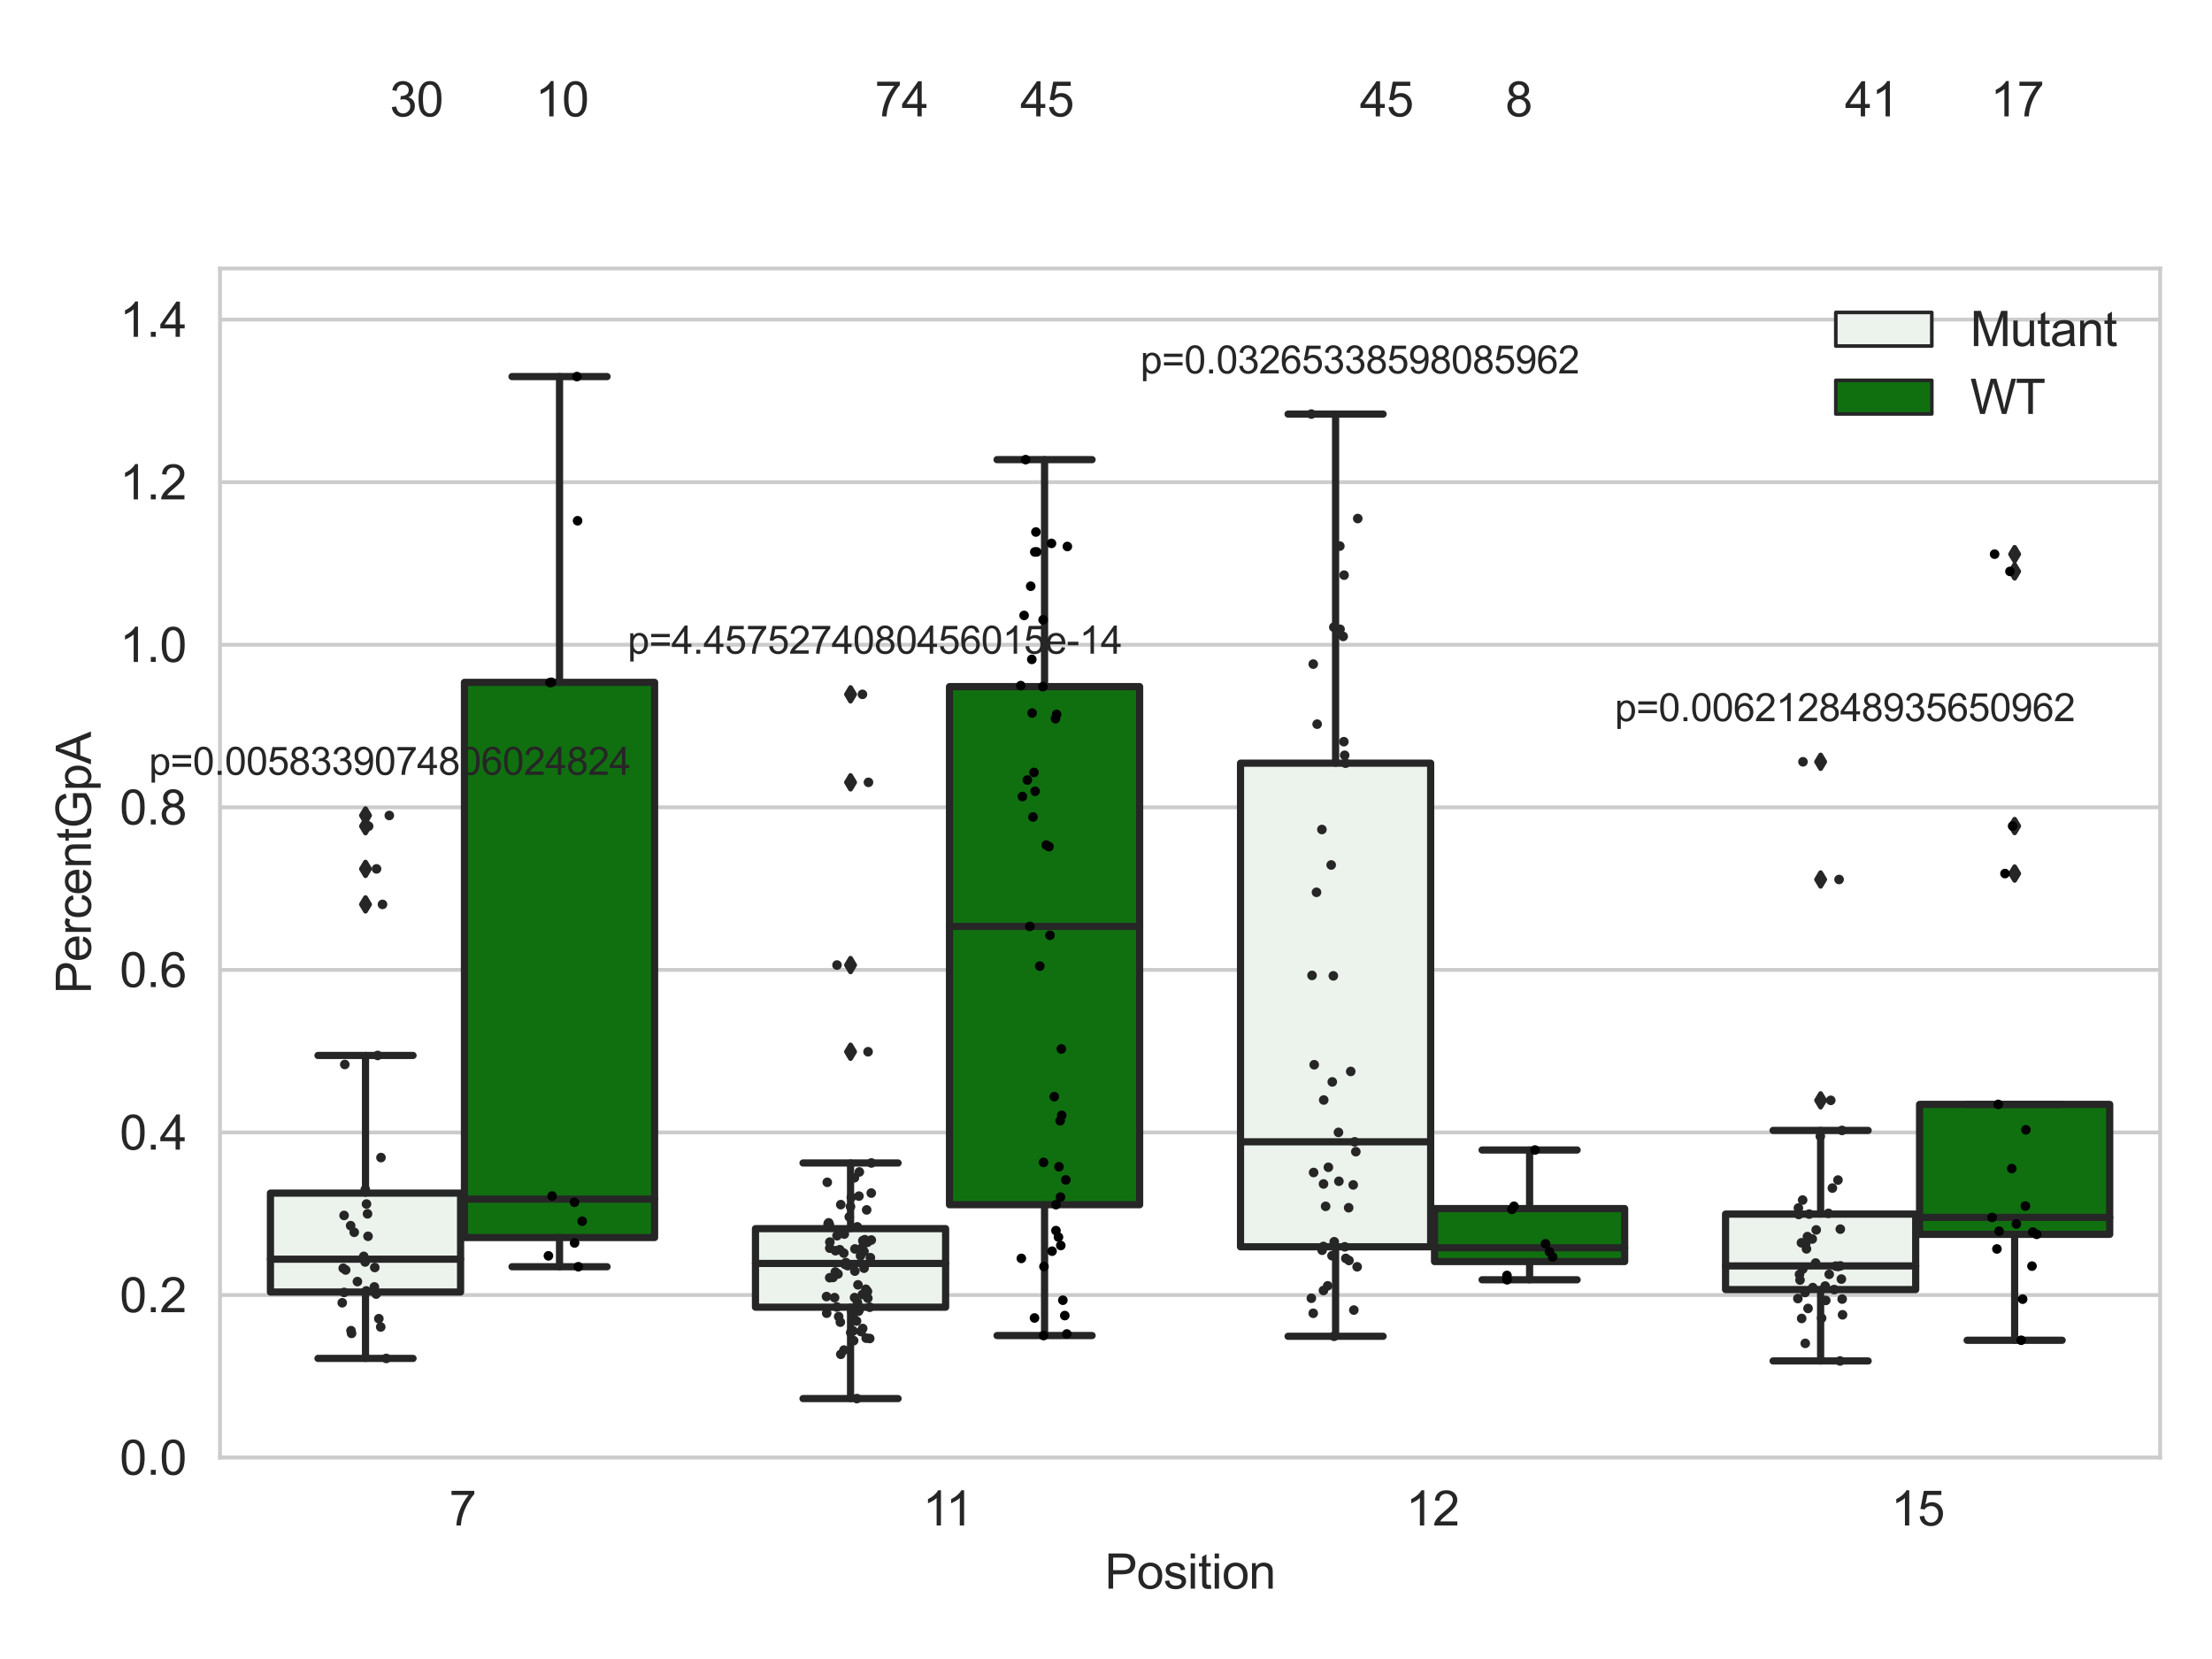<?xml version="1.0" encoding="utf-8" standalone="no"?>
<!DOCTYPE svg PUBLIC "-//W3C//DTD SVG 1.1//EN"
  "http://www.w3.org/Graphics/SVG/1.1/DTD/svg11.dtd">
<svg xmlns:xlink="http://www.w3.org/1999/xlink" width="460.8pt" height="345.6pt" viewBox="0 0 460.8 345.6" xmlns="http://www.w3.org/2000/svg" version="1.1">
 <defs>
  <style type="text/css">*{stroke-linejoin: round; stroke-linecap: butt}</style>
 </defs>
 <g id="figure_1">
  <g id="patch_1">
   <path d="M 0 345.6 
L 460.8 345.6 
L 460.8 0 
L 0 0 
z
" style="fill: #ffffff"/>
  </g>
  <g id="axes_1">
   <g id="patch_2">
    <path d="M 45.83 303.64 
L 450 303.64 
L 450 55.93 
L 45.83 55.93 
z
" style="fill: #ffffff"/>
   </g>
   <g id="matplotlib.axis_1">
    <g id="xtick_1">
     <g id="text_1">
      <!-- 7 -->
      <g style="fill: #262626" transform="translate(93.571 317.798)scale(0.1 -0.1)">
       <defs>
        <path id="ArialMT-37" d="M 303 3981 
L 303 4522 
L 3269 4522 
L 3269 4084 
Q 2831 3619 2401 2847 
Q 1972 2075 1738 1259 
Q 1569 684 1522 0 
L 944 0 
Q 953 541 1156 1306 
Q 1359 2072 1739 2783 
Q 2119 3494 2547 3981 
L 303 3981 
z
" transform="scale(0.016)"/>
       </defs>
       <use xlink:href="#ArialMT-37"/>
      </g>
     </g>
    </g>
    <g id="xtick_2">
     <g id="text_2">
      <!-- 11 -->
      <g style="fill: #262626" transform="translate(192.202 317.798)scale(0.1 -0.1)">
       <defs>
        <path id="ArialMT-31" d="M 2384 0 
L 1822 0 
L 1822 3584 
Q 1619 3391 1289 3197 
Q 959 3003 697 2906 
L 697 3450 
Q 1169 3672 1522 3987 
Q 1875 4303 2022 4600 
L 2384 4600 
L 2384 0 
z
" transform="scale(0.016)"/>
       </defs>
       <use xlink:href="#ArialMT-31"/>
       <use xlink:href="#ArialMT-31" x="48.24"/>
      </g>
     </g>
    </g>
    <g id="xtick_3">
     <g id="text_3">
      <!-- 12 -->
      <g style="fill: #262626" transform="translate(292.875 317.798)scale(0.1 -0.1)">
       <defs>
        <path id="ArialMT-32" d="M 3222 541 
L 3222 0 
L 194 0 
Q 188 203 259 391 
Q 375 700 629 1000 
Q 884 1300 1366 1694 
Q 2113 2306 2375 2664 
Q 2638 3022 2638 3341 
Q 2638 3675 2398 3904 
Q 2159 4134 1775 4134 
Q 1369 4134 1125 3890 
Q 881 3647 878 3216 
L 300 3275 
Q 359 3922 746 4261 
Q 1134 4600 1788 4600 
Q 2447 4600 2831 4234 
Q 3216 3869 3216 3328 
Q 3216 3053 3103 2787 
Q 2991 2522 2730 2228 
Q 2469 1934 1863 1422 
Q 1356 997 1212 845 
Q 1069 694 975 541 
L 3222 541 
z
" transform="scale(0.016)"/>
       </defs>
       <use xlink:href="#ArialMT-31"/>
       <use xlink:href="#ArialMT-32" x="55.615"/>
      </g>
     </g>
    </g>
    <g id="xtick_4">
     <g id="text_4">
      <!-- 15 -->
      <g style="fill: #262626" transform="translate(393.918 317.798)scale(0.1 -0.1)">
       <defs>
        <path id="ArialMT-35" d="M 266 1200 
L 856 1250 
Q 922 819 1161 601 
Q 1400 384 1738 384 
Q 2144 384 2425 690 
Q 2706 997 2706 1503 
Q 2706 1984 2436 2262 
Q 2166 2541 1728 2541 
Q 1456 2541 1237 2417 
Q 1019 2294 894 2097 
L 366 2166 
L 809 4519 
L 3088 4519 
L 3088 3981 
L 1259 3981 
L 1013 2750 
Q 1425 3038 1878 3038 
Q 2478 3038 2890 2622 
Q 3303 2206 3303 1553 
Q 3303 931 2941 478 
Q 2500 -78 1738 -78 
Q 1113 -78 717 272 
Q 322 622 266 1200 
z
" transform="scale(0.016)"/>
       </defs>
       <use xlink:href="#ArialMT-31"/>
       <use xlink:href="#ArialMT-35" x="55.615"/>
      </g>
     </g>
    </g>
    <g id="text_5">
     <!-- Position -->
     <g style="fill: #262626" transform="translate(230.127 330.943)scale(0.1 -0.1)">
      <defs>
       <path id="ArialMT-50" d="M 494 0 
L 494 4581 
L 2222 4581 
Q 2678 4581 2919 4538 
Q 3256 4481 3484 4323 
Q 3713 4166 3852 3881 
Q 3991 3597 3991 3256 
Q 3991 2672 3619 2267 
Q 3247 1863 2275 1863 
L 1100 1863 
L 1100 0 
L 494 0 
z
M 1100 2403 
L 2284 2403 
Q 2872 2403 3119 2622 
Q 3366 2841 3366 3238 
Q 3366 3525 3220 3729 
Q 3075 3934 2838 4000 
Q 2684 4041 2272 4041 
L 1100 4041 
L 1100 2403 
z
" transform="scale(0.016)"/>
       <path id="ArialMT-6f" d="M 213 1659 
Q 213 2581 725 3025 
Q 1153 3394 1769 3394 
Q 2453 3394 2887 2945 
Q 3322 2497 3322 1706 
Q 3322 1066 3130 698 
Q 2938 331 2570 128 
Q 2203 -75 1769 -75 
Q 1072 -75 642 372 
Q 213 819 213 1659 
z
M 791 1659 
Q 791 1022 1069 705 
Q 1347 388 1769 388 
Q 2188 388 2466 706 
Q 2744 1025 2744 1678 
Q 2744 2294 2464 2611 
Q 2184 2928 1769 2928 
Q 1347 2928 1069 2612 
Q 791 2297 791 1659 
z
" transform="scale(0.016)"/>
       <path id="ArialMT-73" d="M 197 991 
L 753 1078 
Q 800 744 1014 566 
Q 1228 388 1613 388 
Q 2000 388 2187 545 
Q 2375 703 2375 916 
Q 2375 1106 2209 1216 
Q 2094 1291 1634 1406 
Q 1016 1563 777 1677 
Q 538 1791 414 1992 
Q 291 2194 291 2438 
Q 291 2659 392 2848 
Q 494 3038 669 3163 
Q 800 3259 1026 3326 
Q 1253 3394 1513 3394 
Q 1903 3394 2198 3281 
Q 2494 3169 2634 2976 
Q 2775 2784 2828 2463 
L 2278 2388 
Q 2241 2644 2061 2787 
Q 1881 2931 1553 2931 
Q 1166 2931 1000 2803 
Q 834 2675 834 2503 
Q 834 2394 903 2306 
Q 972 2216 1119 2156 
Q 1203 2125 1616 2013 
Q 2213 1853 2448 1751 
Q 2684 1650 2818 1456 
Q 2953 1263 2953 975 
Q 2953 694 2789 445 
Q 2625 197 2315 61 
Q 2006 -75 1616 -75 
Q 969 -75 630 194 
Q 291 463 197 991 
z
" transform="scale(0.016)"/>
       <path id="ArialMT-69" d="M 425 3934 
L 425 4581 
L 988 4581 
L 988 3934 
L 425 3934 
z
M 425 0 
L 425 3319 
L 988 3319 
L 988 0 
L 425 0 
z
" transform="scale(0.016)"/>
       <path id="ArialMT-74" d="M 1650 503 
L 1731 6 
Q 1494 -44 1306 -44 
Q 1000 -44 831 53 
Q 663 150 594 308 
Q 525 466 525 972 
L 525 2881 
L 113 2881 
L 113 3319 
L 525 3319 
L 525 4141 
L 1084 4478 
L 1084 3319 
L 1650 3319 
L 1650 2881 
L 1084 2881 
L 1084 941 
Q 1084 700 1114 631 
Q 1144 563 1211 522 
Q 1278 481 1403 481 
Q 1497 481 1650 503 
z
" transform="scale(0.016)"/>
       <path id="ArialMT-6e" d="M 422 0 
L 422 3319 
L 928 3319 
L 928 2847 
Q 1294 3394 1984 3394 
Q 2284 3394 2536 3286 
Q 2788 3178 2913 3003 
Q 3038 2828 3088 2588 
Q 3119 2431 3119 2041 
L 3119 0 
L 2556 0 
L 2556 2019 
Q 2556 2363 2490 2533 
Q 2425 2703 2258 2804 
Q 2091 2906 1866 2906 
Q 1506 2906 1245 2678 
Q 984 2450 984 1813 
L 984 0 
L 422 0 
z
" transform="scale(0.016)"/>
      </defs>
      <use xlink:href="#ArialMT-50"/>
      <use xlink:href="#ArialMT-6f" x="66.699"/>
      <use xlink:href="#ArialMT-73" x="122.314"/>
      <use xlink:href="#ArialMT-69" x="172.314"/>
      <use xlink:href="#ArialMT-74" x="194.531"/>
      <use xlink:href="#ArialMT-69" x="222.314"/>
      <use xlink:href="#ArialMT-6f" x="244.531"/>
      <use xlink:href="#ArialMT-6e" x="300.146"/>
     </g>
    </g>
   </g>
   <g id="matplotlib.axis_2">
    <g id="ytick_1">
     <g id="line2d_1">
      <path d="M 45.83 303.64 
L 450 303.64 
" clip-path="url(#pfd1dca6fb2)" style="fill: none; stroke: #cccccc; stroke-width: 0.8; stroke-linecap: round"/>
     </g>
     <g id="text_6">
      <!-- 0.0 -->
      <g style="fill: #262626" transform="translate(24.93 307.219)scale(0.1 -0.1)">
       <defs>
        <path id="ArialMT-30" d="M 266 2259 
Q 266 3072 433 3567 
Q 600 4063 929 4331 
Q 1259 4600 1759 4600 
Q 2128 4600 2406 4451 
Q 2684 4303 2865 4023 
Q 3047 3744 3150 3342 
Q 3253 2941 3253 2259 
Q 3253 1453 3087 958 
Q 2922 463 2592 192 
Q 2263 -78 1759 -78 
Q 1097 -78 719 397 
Q 266 969 266 2259 
z
M 844 2259 
Q 844 1131 1108 757 
Q 1372 384 1759 384 
Q 2147 384 2411 759 
Q 2675 1134 2675 2259 
Q 2675 3391 2411 3762 
Q 2147 4134 1753 4134 
Q 1366 4134 1134 3806 
Q 844 3388 844 2259 
z
" transform="scale(0.016)"/>
        <path id="ArialMT-2e" d="M 581 0 
L 581 641 
L 1222 641 
L 1222 0 
L 581 0 
z
" transform="scale(0.016)"/>
       </defs>
       <use xlink:href="#ArialMT-30"/>
       <use xlink:href="#ArialMT-2e" x="55.615"/>
       <use xlink:href="#ArialMT-30" x="83.398"/>
      </g>
     </g>
    </g>
    <g id="ytick_2">
     <g id="line2d_2">
      <path d="M 45.83 269.774 
L 450 269.774 
" clip-path="url(#pfd1dca6fb2)" style="fill: none; stroke: #cccccc; stroke-width: 0.8; stroke-linecap: round"/>
     </g>
     <g id="text_7">
      <!-- 0.2 -->
      <g style="fill: #262626" transform="translate(24.93 273.353)scale(0.1 -0.1)">
       <use xlink:href="#ArialMT-30"/>
       <use xlink:href="#ArialMT-2e" x="55.615"/>
       <use xlink:href="#ArialMT-32" x="83.398"/>
      </g>
     </g>
    </g>
    <g id="ytick_3">
     <g id="line2d_3">
      <path d="M 45.83 235.909 
L 450 235.909 
" clip-path="url(#pfd1dca6fb2)" style="fill: none; stroke: #cccccc; stroke-width: 0.8; stroke-linecap: round"/>
     </g>
     <g id="text_8">
      <!-- 0.4 -->
      <g style="fill: #262626" transform="translate(24.93 239.488)scale(0.1 -0.1)">
       <defs>
        <path id="ArialMT-34" d="M 2069 0 
L 2069 1097 
L 81 1097 
L 81 1613 
L 2172 4581 
L 2631 4581 
L 2631 1613 
L 3250 1613 
L 3250 1097 
L 2631 1097 
L 2631 0 
L 2069 0 
z
M 2069 1613 
L 2069 3678 
L 634 1613 
L 2069 1613 
z
" transform="scale(0.016)"/>
       </defs>
       <use xlink:href="#ArialMT-30"/>
       <use xlink:href="#ArialMT-2e" x="55.615"/>
       <use xlink:href="#ArialMT-34" x="83.398"/>
      </g>
     </g>
    </g>
    <g id="ytick_4">
     <g id="line2d_4">
      <path d="M 45.83 202.043 
L 450 202.043 
" clip-path="url(#pfd1dca6fb2)" style="fill: none; stroke: #cccccc; stroke-width: 0.8; stroke-linecap: round"/>
     </g>
     <g id="text_9">
      <!-- 0.6 -->
      <g style="fill: #262626" transform="translate(24.93 205.622)scale(0.1 -0.1)">
       <defs>
        <path id="ArialMT-36" d="M 3184 3459 
L 2625 3416 
Q 2550 3747 2413 3897 
Q 2184 4138 1850 4138 
Q 1581 4138 1378 3988 
Q 1113 3794 959 3422 
Q 806 3050 800 2363 
Q 1003 2672 1297 2822 
Q 1591 2972 1913 2972 
Q 2475 2972 2870 2558 
Q 3266 2144 3266 1488 
Q 3266 1056 3080 686 
Q 2894 316 2569 119 
Q 2244 -78 1831 -78 
Q 1128 -78 684 439 
Q 241 956 241 2144 
Q 241 3472 731 4075 
Q 1159 4600 1884 4600 
Q 2425 4600 2770 4297 
Q 3116 3994 3184 3459 
z
M 888 1484 
Q 888 1194 1011 928 
Q 1134 663 1356 523 
Q 1578 384 1822 384 
Q 2178 384 2434 671 
Q 2691 959 2691 1453 
Q 2691 1928 2437 2201 
Q 2184 2475 1800 2475 
Q 1419 2475 1153 2201 
Q 888 1928 888 1484 
z
" transform="scale(0.016)"/>
       </defs>
       <use xlink:href="#ArialMT-30"/>
       <use xlink:href="#ArialMT-2e" x="55.615"/>
       <use xlink:href="#ArialMT-36" x="83.398"/>
      </g>
     </g>
    </g>
    <g id="ytick_5">
     <g id="line2d_5">
      <path d="M 45.83 168.177 
L 450 168.177 
" clip-path="url(#pfd1dca6fb2)" style="fill: none; stroke: #cccccc; stroke-width: 0.8; stroke-linecap: round"/>
     </g>
     <g id="text_10">
      <!-- 0.8 -->
      <g style="fill: #262626" transform="translate(24.93 171.756)scale(0.1 -0.1)">
       <defs>
        <path id="ArialMT-38" d="M 1131 2484 
Q 781 2613 612 2850 
Q 444 3088 444 3419 
Q 444 3919 803 4259 
Q 1163 4600 1759 4600 
Q 2359 4600 2725 4251 
Q 3091 3903 3091 3403 
Q 3091 3084 2923 2848 
Q 2756 2613 2416 2484 
Q 2838 2347 3058 2040 
Q 3278 1734 3278 1309 
Q 3278 722 2862 322 
Q 2447 -78 1769 -78 
Q 1091 -78 675 323 
Q 259 725 259 1325 
Q 259 1772 486 2073 
Q 713 2375 1131 2484 
z
M 1019 3438 
Q 1019 3113 1228 2906 
Q 1438 2700 1772 2700 
Q 2097 2700 2305 2904 
Q 2513 3109 2513 3406 
Q 2513 3716 2298 3927 
Q 2084 4138 1766 4138 
Q 1444 4138 1231 3931 
Q 1019 3725 1019 3438 
z
M 838 1322 
Q 838 1081 952 856 
Q 1066 631 1291 507 
Q 1516 384 1775 384 
Q 2178 384 2440 643 
Q 2703 903 2703 1303 
Q 2703 1709 2433 1975 
Q 2163 2241 1756 2241 
Q 1359 2241 1098 1978 
Q 838 1716 838 1322 
z
" transform="scale(0.016)"/>
       </defs>
       <use xlink:href="#ArialMT-30"/>
       <use xlink:href="#ArialMT-2e" x="55.615"/>
       <use xlink:href="#ArialMT-38" x="83.398"/>
      </g>
     </g>
    </g>
    <g id="ytick_6">
     <g id="line2d_6">
      <path d="M 45.83 134.312 
L 450 134.312 
" clip-path="url(#pfd1dca6fb2)" style="fill: none; stroke: #cccccc; stroke-width: 0.8; stroke-linecap: round"/>
     </g>
     <g id="text_11">
      <!-- 1.0 -->
      <g style="fill: #262626" transform="translate(24.93 137.891)scale(0.1 -0.1)">
       <use xlink:href="#ArialMT-31"/>
       <use xlink:href="#ArialMT-2e" x="55.615"/>
       <use xlink:href="#ArialMT-30" x="83.398"/>
      </g>
     </g>
    </g>
    <g id="ytick_7">
     <g id="line2d_7">
      <path d="M 45.83 100.446 
L 450 100.446 
" clip-path="url(#pfd1dca6fb2)" style="fill: none; stroke: #cccccc; stroke-width: 0.8; stroke-linecap: round"/>
     </g>
     <g id="text_12">
      <!-- 1.2 -->
      <g style="fill: #262626" transform="translate(24.93 104.025)scale(0.1 -0.1)">
       <use xlink:href="#ArialMT-31"/>
       <use xlink:href="#ArialMT-2e" x="55.615"/>
       <use xlink:href="#ArialMT-32" x="83.398"/>
      </g>
     </g>
    </g>
    <g id="ytick_8">
     <g id="line2d_8">
      <path d="M 45.83 66.58 
L 450 66.58 
" clip-path="url(#pfd1dca6fb2)" style="fill: none; stroke: #cccccc; stroke-width: 0.8; stroke-linecap: round"/>
     </g>
     <g id="text_13">
      <!-- 1.4 -->
      <g style="fill: #262626" transform="translate(24.93 70.159)scale(0.1 -0.1)">
       <use xlink:href="#ArialMT-31"/>
       <use xlink:href="#ArialMT-2e" x="55.615"/>
       <use xlink:href="#ArialMT-34" x="83.398"/>
      </g>
     </g>
    </g>
    <g id="text_14">
     <!-- PercentGpA -->
     <g style="fill: #262626" transform="translate(18.942 207.02)rotate(-90)scale(0.1 -0.1)">
      <defs>
       <path id="ArialMT-65" d="M 2694 1069 
L 3275 997 
Q 3138 488 2766 206 
Q 2394 -75 1816 -75 
Q 1088 -75 661 373 
Q 234 822 234 1631 
Q 234 2469 665 2931 
Q 1097 3394 1784 3394 
Q 2450 3394 2872 2941 
Q 3294 2488 3294 1666 
Q 3294 1616 3291 1516 
L 816 1516 
Q 847 969 1125 678 
Q 1403 388 1819 388 
Q 2128 388 2347 550 
Q 2566 713 2694 1069 
z
M 847 1978 
L 2700 1978 
Q 2663 2397 2488 2606 
Q 2219 2931 1791 2931 
Q 1403 2931 1139 2672 
Q 875 2413 847 1978 
z
" transform="scale(0.016)"/>
       <path id="ArialMT-72" d="M 416 0 
L 416 3319 
L 922 3319 
L 922 2816 
Q 1116 3169 1280 3281 
Q 1444 3394 1641 3394 
Q 1925 3394 2219 3213 
L 2025 2691 
Q 1819 2813 1613 2813 
Q 1428 2813 1281 2702 
Q 1134 2591 1072 2394 
Q 978 2094 978 1738 
L 978 0 
L 416 0 
z
" transform="scale(0.016)"/>
       <path id="ArialMT-63" d="M 2588 1216 
L 3141 1144 
Q 3050 572 2676 248 
Q 2303 -75 1759 -75 
Q 1078 -75 664 370 
Q 250 816 250 1647 
Q 250 2184 428 2587 
Q 606 2991 970 3192 
Q 1334 3394 1763 3394 
Q 2303 3394 2647 3120 
Q 2991 2847 3088 2344 
L 2541 2259 
Q 2463 2594 2264 2762 
Q 2066 2931 1784 2931 
Q 1359 2931 1093 2626 
Q 828 2322 828 1663 
Q 828 994 1084 691 
Q 1341 388 1753 388 
Q 2084 388 2306 591 
Q 2528 794 2588 1216 
z
" transform="scale(0.016)"/>
       <path id="ArialMT-47" d="M 2638 1797 
L 2638 2334 
L 4578 2338 
L 4578 638 
Q 4131 281 3656 101 
Q 3181 -78 2681 -78 
Q 2006 -78 1454 211 
Q 903 500 622 1047 
Q 341 1594 341 2269 
Q 341 2938 620 3517 
Q 900 4097 1425 4378 
Q 1950 4659 2634 4659 
Q 3131 4659 3532 4498 
Q 3934 4338 4162 4050 
Q 4391 3763 4509 3300 
L 3963 3150 
Q 3859 3500 3706 3700 
Q 3553 3900 3268 4020 
Q 2984 4141 2638 4141 
Q 2222 4141 1919 4014 
Q 1616 3888 1430 3681 
Q 1244 3475 1141 3228 
Q 966 2803 966 2306 
Q 966 1694 1177 1281 
Q 1388 869 1791 669 
Q 2194 469 2647 469 
Q 3041 469 3416 620 
Q 3791 772 3984 944 
L 3984 1797 
L 2638 1797 
z
" transform="scale(0.016)"/>
       <path id="ArialMT-70" d="M 422 -1272 
L 422 3319 
L 934 3319 
L 934 2888 
Q 1116 3141 1344 3267 
Q 1572 3394 1897 3394 
Q 2322 3394 2647 3175 
Q 2972 2956 3137 2557 
Q 3303 2159 3303 1684 
Q 3303 1175 3120 767 
Q 2938 359 2589 142 
Q 2241 -75 1856 -75 
Q 1575 -75 1351 44 
Q 1128 163 984 344 
L 984 -1272 
L 422 -1272 
z
M 931 1641 
Q 931 1000 1190 694 
Q 1450 388 1819 388 
Q 2194 388 2461 705 
Q 2728 1022 2728 1688 
Q 2728 2322 2467 2637 
Q 2206 2953 1844 2953 
Q 1484 2953 1207 2617 
Q 931 2281 931 1641 
z
" transform="scale(0.016)"/>
       <path id="ArialMT-41" d="M -9 0 
L 1750 4581 
L 2403 4581 
L 4278 0 
L 3588 0 
L 3053 1388 
L 1138 1388 
L 634 0 
L -9 0 
z
M 1313 1881 
L 2866 1881 
L 2388 3150 
Q 2169 3728 2063 4100 
Q 1975 3659 1816 3225 
L 1313 1881 
z
" transform="scale(0.016)"/>
      </defs>
      <use xlink:href="#ArialMT-50"/>
      <use xlink:href="#ArialMT-65" x="66.699"/>
      <use xlink:href="#ArialMT-72" x="122.314"/>
      <use xlink:href="#ArialMT-63" x="155.615"/>
      <use xlink:href="#ArialMT-65" x="205.615"/>
      <use xlink:href="#ArialMT-6e" x="261.23"/>
      <use xlink:href="#ArialMT-74" x="316.846"/>
      <use xlink:href="#ArialMT-47" x="344.629"/>
      <use xlink:href="#ArialMT-70" x="422.412"/>
      <use xlink:href="#ArialMT-41" x="478.027"/>
     </g>
    </g>
   </g>
   <g id="patch_3">
    <path d="M 56.338 269.156 
L 95.947 269.156 
L 95.947 248.548 
L 56.338 248.548 
L 56.338 269.156 
z
" clip-path="url(#pfd1dca6fb2)" style="fill: #ecf2ec; stroke: #262626; stroke-width: 1.5; stroke-linejoin: miter"/>
   </g>
   <g id="patch_4">
    <path d="M 96.755 257.801 
L 136.364 257.801 
L 136.364 142.146 
L 96.755 142.146 
L 96.755 257.801 
z
" clip-path="url(#pfd1dca6fb2)" style="fill: #107010; stroke: #262626; stroke-width: 1.5; stroke-linejoin: miter"/>
   </g>
   <g id="patch_5">
    <path d="M 157.381 272.309 
L 196.99 272.309 
L 196.99 255.948 
L 157.381 255.948 
L 157.381 272.309 
z
" clip-path="url(#pfd1dca6fb2)" style="fill: #ecf2ec; stroke: #262626; stroke-width: 1.5; stroke-linejoin: miter"/>
   </g>
   <g id="patch_6">
    <path d="M 197.798 250.963 
L 237.407 250.963 
L 237.407 143.039 
L 197.798 143.039 
L 197.798 250.963 
z
" clip-path="url(#pfd1dca6fb2)" style="fill: #107010; stroke: #262626; stroke-width: 1.5; stroke-linejoin: miter"/>
   </g>
   <g id="patch_7">
    <path d="M 258.423 259.732 
L 298.032 259.732 
L 298.032 158.987 
L 258.423 158.987 
L 258.423 259.732 
z
" clip-path="url(#pfd1dca6fb2)" style="fill: #ecf2ec; stroke: #262626; stroke-width: 1.5; stroke-linejoin: miter"/>
   </g>
   <g id="patch_8">
    <path d="M 298.84 262.808 
L 338.449 262.808 
L 338.449 251.766 
L 298.84 251.766 
L 298.84 262.808 
z
" clip-path="url(#pfd1dca6fb2)" style="fill: #107010; stroke: #262626; stroke-width: 1.5; stroke-linejoin: miter"/>
   </g>
   <g id="patch_9">
    <path d="M 359.466 268.638 
L 399.075 268.638 
L 399.075 252.918 
L 359.466 252.918 
L 359.466 268.638 
z
" clip-path="url(#pfd1dca6fb2)" style="fill: #ecf2ec; stroke: #262626; stroke-width: 1.5; stroke-linejoin: miter"/>
   </g>
   <g id="patch_10">
    <path d="M 399.883 257.132 
L 439.492 257.132 
L 439.492 230.062 
L 399.883 230.062 
L 399.883 257.132 
z
" clip-path="url(#pfd1dca6fb2)" style="fill: #107010; stroke: #262626; stroke-width: 1.5; stroke-linejoin: miter"/>
   </g>
   <g id="patch_11">
    <path d="M 96.351 303.64 
L 96.351 303.64 
L 96.351 303.64 
L 96.351 303.64 
z
" clip-path="url(#pfd1dca6fb2)" style="fill: #ecf2ec; stroke: #262626; stroke-width: 0.75; stroke-linejoin: miter"/>
   </g>
   <g id="patch_12">
    <path d="M 96.351 303.64 
L 96.351 303.64 
L 96.351 303.64 
L 96.351 303.64 
z
" clip-path="url(#pfd1dca6fb2)" style="fill: #107010; stroke: #262626; stroke-width: 0.75; stroke-linejoin: miter"/>
   </g>
   <g id="PathCollection_1"/>
   <g id="PathCollection_2"/>
   <g id="line2d_9">
    <path d="M 76.143 269.156 
L 76.143 282.984 
" clip-path="url(#pfd1dca6fb2)" style="fill: none; stroke: #262626; stroke-width: 1.5; stroke-linecap: round"/>
   </g>
   <g id="line2d_10">
    <path d="M 76.143 248.548 
L 76.143 219.87 
" clip-path="url(#pfd1dca6fb2)" style="fill: none; stroke: #262626; stroke-width: 1.5; stroke-linecap: round"/>
   </g>
   <g id="line2d_11">
    <path d="M 66.241 282.984 
L 86.045 282.984 
" clip-path="url(#pfd1dca6fb2)" style="fill: none; stroke: #262626; stroke-width: 1.5; stroke-linecap: round"/>
   </g>
   <g id="line2d_12">
    <path d="M 66.241 219.87 
L 86.045 219.87 
" clip-path="url(#pfd1dca6fb2)" style="fill: none; stroke: #262626; stroke-width: 1.5; stroke-linecap: round"/>
   </g>
   <g id="line2d_13">
    <defs>
     <path id="me04c6b2640" d="M -0 1.414 
L 0.849 0 
L 0 -1.414 
L -0.849 -0 
z
" style="stroke: #262626; stroke-linejoin: miter"/>
    </defs>
    <g clip-path="url(#pfd1dca6fb2)">
     <use xlink:href="#me04c6b2640" x="76.143" y="172.112" style="fill: #262626; stroke: #262626; stroke-linejoin: miter"/>
     <use xlink:href="#me04c6b2640" x="76.143" y="169.878" style="fill: #262626; stroke: #262626; stroke-linejoin: miter"/>
     <use xlink:href="#me04c6b2640" x="76.143" y="181.007" style="fill: #262626; stroke: #262626; stroke-linejoin: miter"/>
     <use xlink:href="#me04c6b2640" x="76.143" y="188.402" style="fill: #262626; stroke: #262626; stroke-linejoin: miter"/>
    </g>
   </g>
   <g id="line2d_14">
    <path d="M 116.56 257.801 
L 116.56 263.886 
" clip-path="url(#pfd1dca6fb2)" style="fill: none; stroke: #262626; stroke-width: 1.5; stroke-linecap: round"/>
   </g>
   <g id="line2d_15">
    <path d="M 116.56 142.146 
L 116.56 78.449 
" clip-path="url(#pfd1dca6fb2)" style="fill: none; stroke: #262626; stroke-width: 1.5; stroke-linecap: round"/>
   </g>
   <g id="line2d_16">
    <path d="M 106.658 263.886 
L 126.462 263.886 
" clip-path="url(#pfd1dca6fb2)" style="fill: none; stroke: #262626; stroke-width: 1.5; stroke-linecap: round"/>
   </g>
   <g id="line2d_17">
    <path d="M 106.658 78.449 
L 126.462 78.449 
" clip-path="url(#pfd1dca6fb2)" style="fill: none; stroke: #262626; stroke-width: 1.5; stroke-linecap: round"/>
   </g>
   <g id="line2d_18"/>
   <g id="line2d_19">
    <path d="M 177.185 272.309 
L 177.185 291.354 
" clip-path="url(#pfd1dca6fb2)" style="fill: none; stroke: #262626; stroke-width: 1.5; stroke-linecap: round"/>
   </g>
   <g id="line2d_20">
    <path d="M 177.185 255.948 
L 177.185 242.271 
" clip-path="url(#pfd1dca6fb2)" style="fill: none; stroke: #262626; stroke-width: 1.5; stroke-linecap: round"/>
   </g>
   <g id="line2d_21">
    <path d="M 167.283 291.354 
L 187.087 291.354 
" clip-path="url(#pfd1dca6fb2)" style="fill: none; stroke: #262626; stroke-width: 1.5; stroke-linecap: round"/>
   </g>
   <g id="line2d_22">
    <path d="M 167.283 242.271 
L 187.087 242.271 
" clip-path="url(#pfd1dca6fb2)" style="fill: none; stroke: #262626; stroke-width: 1.5; stroke-linecap: round"/>
   </g>
   <g id="line2d_23">
    <g clip-path="url(#pfd1dca6fb2)">
     <use xlink:href="#me04c6b2640" x="177.185" y="219.097" style="fill: #262626; stroke: #262626; stroke-linejoin: miter"/>
     <use xlink:href="#me04c6b2640" x="177.185" y="162.976" style="fill: #262626; stroke: #262626; stroke-linejoin: miter"/>
     <use xlink:href="#me04c6b2640" x="177.185" y="144.644" style="fill: #262626; stroke: #262626; stroke-linejoin: miter"/>
     <use xlink:href="#me04c6b2640" x="177.185" y="201.038" style="fill: #262626; stroke: #262626; stroke-linejoin: miter"/>
    </g>
   </g>
   <g id="line2d_24">
    <path d="M 217.602 250.963 
L 217.602 278.218 
" clip-path="url(#pfd1dca6fb2)" style="fill: none; stroke: #262626; stroke-width: 1.5; stroke-linecap: round"/>
   </g>
   <g id="line2d_25">
    <path d="M 217.602 143.039 
L 217.602 95.751 
" clip-path="url(#pfd1dca6fb2)" style="fill: none; stroke: #262626; stroke-width: 1.5; stroke-linecap: round"/>
   </g>
   <g id="line2d_26">
    <path d="M 207.7 278.218 
L 227.504 278.218 
" clip-path="url(#pfd1dca6fb2)" style="fill: none; stroke: #262626; stroke-width: 1.5; stroke-linecap: round"/>
   </g>
   <g id="line2d_27">
    <path d="M 207.7 95.751 
L 227.504 95.751 
" clip-path="url(#pfd1dca6fb2)" style="fill: none; stroke: #262626; stroke-width: 1.5; stroke-linecap: round"/>
   </g>
   <g id="line2d_28"/>
   <g id="line2d_29">
    <path d="M 278.228 259.732 
L 278.228 278.375 
" clip-path="url(#pfd1dca6fb2)" style="fill: none; stroke: #262626; stroke-width: 1.5; stroke-linecap: round"/>
   </g>
   <g id="line2d_30">
    <path d="M 278.228 158.987 
L 278.228 86.261 
" clip-path="url(#pfd1dca6fb2)" style="fill: none; stroke: #262626; stroke-width: 1.5; stroke-linecap: round"/>
   </g>
   <g id="line2d_31">
    <path d="M 268.326 278.375 
L 288.13 278.375 
" clip-path="url(#pfd1dca6fb2)" style="fill: none; stroke: #262626; stroke-width: 1.5; stroke-linecap: round"/>
   </g>
   <g id="line2d_32">
    <path d="M 268.326 86.261 
L 288.13 86.261 
" clip-path="url(#pfd1dca6fb2)" style="fill: none; stroke: #262626; stroke-width: 1.5; stroke-linecap: round"/>
   </g>
   <g id="line2d_33"/>
   <g id="line2d_34">
    <path d="M 318.645 262.808 
L 318.645 266.602 
" clip-path="url(#pfd1dca6fb2)" style="fill: none; stroke: #262626; stroke-width: 1.5; stroke-linecap: round"/>
   </g>
   <g id="line2d_35">
    <path d="M 318.645 251.766 
L 318.645 239.57 
" clip-path="url(#pfd1dca6fb2)" style="fill: none; stroke: #262626; stroke-width: 1.5; stroke-linecap: round"/>
   </g>
   <g id="line2d_36">
    <path d="M 308.743 266.602 
L 328.547 266.602 
" clip-path="url(#pfd1dca6fb2)" style="fill: none; stroke: #262626; stroke-width: 1.5; stroke-linecap: round"/>
   </g>
   <g id="line2d_37">
    <path d="M 308.743 239.57 
L 328.547 239.57 
" clip-path="url(#pfd1dca6fb2)" style="fill: none; stroke: #262626; stroke-width: 1.5; stroke-linecap: round"/>
   </g>
   <g id="line2d_38"/>
   <g id="line2d_39">
    <path d="M 379.27 268.638 
L 379.27 283.512 
" clip-path="url(#pfd1dca6fb2)" style="fill: none; stroke: #262626; stroke-width: 1.5; stroke-linecap: round"/>
   </g>
   <g id="line2d_40">
    <path d="M 379.27 252.918 
L 379.27 235.489 
" clip-path="url(#pfd1dca6fb2)" style="fill: none; stroke: #262626; stroke-width: 1.5; stroke-linecap: round"/>
   </g>
   <g id="line2d_41">
    <path d="M 369.368 283.512 
L 389.172 283.512 
" clip-path="url(#pfd1dca6fb2)" style="fill: none; stroke: #262626; stroke-width: 1.5; stroke-linecap: round"/>
   </g>
   <g id="line2d_42">
    <path d="M 369.368 235.489 
L 389.172 235.489 
" clip-path="url(#pfd1dca6fb2)" style="fill: none; stroke: #262626; stroke-width: 1.5; stroke-linecap: round"/>
   </g>
   <g id="line2d_43">
    <g clip-path="url(#pfd1dca6fb2)">
     <use xlink:href="#me04c6b2640" x="379.27" y="229.222" style="fill: #262626; stroke: #262626; stroke-linejoin: miter"/>
     <use xlink:href="#me04c6b2640" x="379.27" y="183.214" style="fill: #262626; stroke: #262626; stroke-linejoin: miter"/>
     <use xlink:href="#me04c6b2640" x="379.27" y="158.698" style="fill: #262626; stroke: #262626; stroke-linejoin: miter"/>
    </g>
   </g>
   <g id="line2d_44">
    <path d="M 419.687 257.132 
L 419.687 279.202 
" clip-path="url(#pfd1dca6fb2)" style="fill: none; stroke: #262626; stroke-width: 1.5; stroke-linecap: round"/>
   </g>
   <g id="line2d_45">
    <path d="M 419.687 230.062 
L 419.687 230.062 
" clip-path="url(#pfd1dca6fb2)" style="fill: none; stroke: #262626; stroke-width: 1.5; stroke-linecap: round"/>
   </g>
   <g id="line2d_46">
    <path d="M 409.785 279.202 
L 429.589 279.202 
" clip-path="url(#pfd1dca6fb2)" style="fill: none; stroke: #262626; stroke-width: 1.5; stroke-linecap: round"/>
   </g>
   <g id="line2d_47">
    <path d="M 409.785 230.062 
L 429.589 230.062 
" clip-path="url(#pfd1dca6fb2)" style="fill: none; stroke: #262626; stroke-width: 1.5; stroke-linecap: round"/>
   </g>
   <g id="line2d_48">
    <g clip-path="url(#pfd1dca6fb2)">
     <use xlink:href="#me04c6b2640" x="419.687" y="119.035" style="fill: #262626; stroke: #262626; stroke-linejoin: miter"/>
     <use xlink:href="#me04c6b2640" x="419.687" y="172.078" style="fill: #262626; stroke: #262626; stroke-linejoin: miter"/>
     <use xlink:href="#me04c6b2640" x="419.687" y="115.442" style="fill: #262626; stroke: #262626; stroke-linejoin: miter"/>
     <use xlink:href="#me04c6b2640" x="419.687" y="181.979" style="fill: #262626; stroke: #262626; stroke-linejoin: miter"/>
    </g>
   </g>
   <g id="line2d_49">
    <path d="M 56.338 262.307 
L 95.947 262.307 
" clip-path="url(#pfd1dca6fb2)" style="fill: none; stroke: #262626; stroke-width: 1.5; stroke-linecap: round"/>
   </g>
   <g id="line2d_50">
    <path d="M 96.755 249.806 
L 136.364 249.806 
" clip-path="url(#pfd1dca6fb2)" style="fill: none; stroke: #262626; stroke-width: 1.5; stroke-linecap: round"/>
   </g>
   <g id="line2d_51">
    <path d="M 157.381 263.202 
L 196.99 263.202 
" clip-path="url(#pfd1dca6fb2)" style="fill: none; stroke: #262626; stroke-width: 1.5; stroke-linecap: round"/>
   </g>
   <g id="line2d_52">
    <path d="M 197.798 192.984 
L 237.407 192.984 
" clip-path="url(#pfd1dca6fb2)" style="fill: none; stroke: #262626; stroke-width: 1.5; stroke-linecap: round"/>
   </g>
   <g id="line2d_53">
    <path d="M 258.423 237.862 
L 298.032 237.862 
" clip-path="url(#pfd1dca6fb2)" style="fill: none; stroke: #262626; stroke-width: 1.5; stroke-linecap: round"/>
   </g>
   <g id="line2d_54">
    <path d="M 298.84 259.942 
L 338.449 259.942 
" clip-path="url(#pfd1dca6fb2)" style="fill: none; stroke: #262626; stroke-width: 1.5; stroke-linecap: round"/>
   </g>
   <g id="line2d_55">
    <path d="M 359.466 263.71 
L 399.075 263.71 
" clip-path="url(#pfd1dca6fb2)" style="fill: none; stroke: #262626; stroke-width: 1.5; stroke-linecap: round"/>
   </g>
   <g id="line2d_56">
    <path d="M 399.883 253.617 
L 439.492 253.617 
" clip-path="url(#pfd1dca6fb2)" style="fill: none; stroke: #262626; stroke-width: 1.5; stroke-linecap: round"/>
   </g>
   <g id="patch_13">
    <path d="M 45.83 303.64 
L 45.83 55.93 
" style="fill: none; stroke: #cccccc; stroke-width: 0.8; stroke-linejoin: miter; stroke-linecap: square"/>
   </g>
   <g id="patch_14">
    <path d="M 450 303.64 
L 450 55.93 
" style="fill: none; stroke: #cccccc; stroke-width: 0.8; stroke-linejoin: miter; stroke-linecap: square"/>
   </g>
   <g id="patch_15">
    <path d="M 45.83 303.64 
L 450 303.64 
" style="fill: none; stroke: #cccccc; stroke-width: 0.8; stroke-linejoin: miter; stroke-linecap: square"/>
   </g>
   <g id="patch_16">
    <path d="M 45.83 55.93 
L 450 55.93 
" style="fill: none; stroke: #cccccc; stroke-width: 0.8; stroke-linejoin: miter; stroke-linecap: square"/>
   </g>
   <g id="PathCollection_3">
    <defs>
     <path id="C0_0_1c79cb2259" d="M 0 1 
C 0.265 1 0.52 0.895 0.707 0.707 
C 0.895 0.52 1 0.265 1 -0 
C 1 -0.265 0.895 -0.52 0.707 -0.707 
C 0.52 -0.895 0.265 -1 0 -1 
C -0.265 -1 -0.52 -0.895 -0.707 -0.707 
C -0.895 -0.52 -1 -0.265 -1 0 
C -1 0.265 -0.895 0.52 -0.707 0.707 
C -0.52 0.895 -0.265 1 0 1 
z
"/>
    </defs>
    <g clip-path="url(#pfd1dca6fb2)">
     <use xlink:href="#C0_0_1c79cb2259" x="76.093" y="247.79" style="fill: #262626"/>
    </g>
    <g clip-path="url(#pfd1dca6fb2)">
     <use xlink:href="#C0_0_1c79cb2259" x="71.827" y="221.748" style="fill: #262626"/>
    </g>
    <g clip-path="url(#pfd1dca6fb2)">
     <use xlink:href="#C0_0_1c79cb2259" x="72.017" y="264.56" style="fill: #262626"/>
    </g>
    <g clip-path="url(#pfd1dca6fb2)">
     <use xlink:href="#C0_0_1c79cb2259" x="78.921" y="274.709" style="fill: #262626"/>
    </g>
    <g clip-path="url(#pfd1dca6fb2)">
     <use xlink:href="#C0_0_1c79cb2259" x="78.071" y="264.044" style="fill: #262626"/>
    </g>
    <g clip-path="url(#pfd1dca6fb2)">
     <use xlink:href="#C0_0_1c79cb2259" x="76.348" y="250.822" style="fill: #262626"/>
    </g>
    <g clip-path="url(#pfd1dca6fb2)">
     <use xlink:href="#C0_0_1c79cb2259" x="77.991" y="268.084" style="fill: #262626"/>
    </g>
    <g clip-path="url(#pfd1dca6fb2)">
     <use xlink:href="#C0_0_1c79cb2259" x="76.668" y="257.543" style="fill: #262626"/>
    </g>
    <g clip-path="url(#pfd1dca6fb2)">
     <use xlink:href="#C0_0_1c79cb2259" x="76.791" y="172.112" style="fill: #262626"/>
    </g>
    <g clip-path="url(#pfd1dca6fb2)">
     <use xlink:href="#C0_0_1c79cb2259" x="81.101" y="169.878" style="fill: #262626"/>
    </g>
    <g clip-path="url(#pfd1dca6fb2)">
     <use xlink:href="#C0_0_1c79cb2259" x="71.293" y="271.39" style="fill: #262626"/>
    </g>
    <g clip-path="url(#pfd1dca6fb2)">
     <use xlink:href="#C0_0_1c79cb2259" x="78.441" y="181.007" style="fill: #262626"/>
    </g>
    <g clip-path="url(#pfd1dca6fb2)">
     <use xlink:href="#C0_0_1c79cb2259" x="79.314" y="276.435" style="fill: #262626"/>
    </g>
    <g clip-path="url(#pfd1dca6fb2)">
     <use xlink:href="#C0_0_1c79cb2259" x="78.359" y="269.579" style="fill: #262626"/>
    </g>
    <g clip-path="url(#pfd1dca6fb2)">
     <use xlink:href="#C0_0_1c79cb2259" x="73.044" y="255.328" style="fill: #262626"/>
    </g>
    <g clip-path="url(#pfd1dca6fb2)">
     <use xlink:href="#C0_0_1c79cb2259" x="71.501" y="264.198" style="fill: #262626"/>
    </g>
    <g clip-path="url(#pfd1dca6fb2)">
     <use xlink:href="#C0_0_1c79cb2259" x="76.301" y="268.917" style="fill: #262626"/>
    </g>
    <g clip-path="url(#pfd1dca6fb2)">
     <use xlink:href="#C0_0_1c79cb2259" x="73.792" y="256.707" style="fill: #262626"/>
    </g>
    <g clip-path="url(#pfd1dca6fb2)">
     <use xlink:href="#C0_0_1c79cb2259" x="76.563" y="252.865" style="fill: #262626"/>
    </g>
    <g clip-path="url(#pfd1dca6fb2)">
     <use xlink:href="#C0_0_1c79cb2259" x="71.68" y="253.199" style="fill: #262626"/>
    </g>
    <g clip-path="url(#pfd1dca6fb2)">
     <use xlink:href="#C0_0_1c79cb2259" x="74.455" y="266.975" style="fill: #262626"/>
    </g>
    <g clip-path="url(#pfd1dca6fb2)">
     <use xlink:href="#C0_0_1c79cb2259" x="79.681" y="188.402" style="fill: #262626"/>
    </g>
    <g clip-path="url(#pfd1dca6fb2)">
     <use xlink:href="#C0_0_1c79cb2259" x="76.068" y="262.894" style="fill: #262626"/>
    </g>
    <g clip-path="url(#pfd1dca6fb2)">
     <use xlink:href="#C0_0_1c79cb2259" x="75.776" y="261.721" style="fill: #262626"/>
    </g>
    <g clip-path="url(#pfd1dca6fb2)">
     <use xlink:href="#C0_0_1c79cb2259" x="71.688" y="269.236" style="fill: #262626"/>
    </g>
    <g clip-path="url(#pfd1dca6fb2)">
     <use xlink:href="#C0_0_1c79cb2259" x="73.239" y="277.772" style="fill: #262626"/>
    </g>
    <g clip-path="url(#pfd1dca6fb2)">
     <use xlink:href="#C0_0_1c79cb2259" x="73.124" y="277.199" style="fill: #262626"/>
    </g>
    <g clip-path="url(#pfd1dca6fb2)">
     <use xlink:href="#C0_0_1c79cb2259" x="80.468" y="282.984" style="fill: #262626"/>
    </g>
    <g clip-path="url(#pfd1dca6fb2)">
     <use xlink:href="#C0_0_1c79cb2259" x="78.679" y="219.87" style="fill: #262626"/>
    </g>
    <g clip-path="url(#pfd1dca6fb2)">
     <use xlink:href="#C0_0_1c79cb2259" x="79.364" y="241.143" style="fill: #262626"/>
    </g>
   </g>
   <g id="PathCollection_4">
    <defs>
     <path id="C1_0_b489047714" d="M 0 1 
C 0.265 1 0.52 0.895 0.707 0.707 
C 0.895 0.52 1 0.265 1 -0 
C 1 -0.265 0.895 -0.52 0.707 -0.707 
C 0.52 -0.895 0.265 -1 0 -1 
C -0.265 -1 -0.52 -0.895 -0.707 -0.707 
C -0.895 -0.52 -1 -0.265 -1 0 
C -1 0.265 -0.895 0.52 -0.707 0.707 
C -0.52 0.895 -0.265 1 0 1 
z
"/>
    </defs>
    <g clip-path="url(#pfd1dca6fb2)">
     <use xlink:href="#C1_0_b489047714" x="119.672" y="250.46"/>
    </g>
    <g clip-path="url(#pfd1dca6fb2)">
     <use xlink:href="#C1_0_b489047714" x="114.889" y="142.133"/>
    </g>
    <g clip-path="url(#pfd1dca6fb2)">
     <use xlink:href="#C1_0_b489047714" x="114.249" y="261.612"/>
    </g>
    <g clip-path="url(#pfd1dca6fb2)">
     <use xlink:href="#C1_0_b489047714" x="120.323" y="108.485"/>
    </g>
    <g clip-path="url(#pfd1dca6fb2)">
     <use xlink:href="#C1_0_b489047714" x="120.185" y="78.449"/>
    </g>
    <g clip-path="url(#pfd1dca6fb2)">
     <use xlink:href="#C1_0_b489047714" x="119.696" y="258.933"/>
    </g>
    <g clip-path="url(#pfd1dca6fb2)">
     <use xlink:href="#C1_0_b489047714" x="120.475" y="263.886"/>
    </g>
    <g clip-path="url(#pfd1dca6fb2)">
     <use xlink:href="#C1_0_b489047714" x="121.281" y="254.402"/>
    </g>
    <g clip-path="url(#pfd1dca6fb2)">
     <use xlink:href="#C1_0_b489047714" x="114.57" y="142.185"/>
    </g>
    <g clip-path="url(#pfd1dca6fb2)">
     <use xlink:href="#C1_0_b489047714" x="115.015" y="249.151"/>
    </g>
   </g>
   <g id="PathCollection_5">
    <defs>
     <path id="C2_0_53f8a8110d" d="M 0 1 
C 0.265 1 0.52 0.895 0.707 0.707 
C 0.895 0.52 1 0.265 1 -0 
C 1 -0.265 0.895 -0.52 0.707 -0.707 
C 0.52 -0.895 0.265 -1 0 -1 
C -0.265 -1 -0.52 -0.895 -0.707 -0.707 
C -0.895 -0.52 -1 -0.265 -1 0 
C -1 0.265 -0.895 0.52 -0.707 0.707 
C -0.52 0.895 -0.265 1 0 1 
z
"/>
    </defs>
    <g clip-path="url(#pfd1dca6fb2)">
     <use xlink:href="#C2_0_53f8a8110d" x="179.993" y="260.721" style="fill: #262626"/>
    </g>
    <g clip-path="url(#pfd1dca6fb2)">
     <use xlink:href="#C2_0_53f8a8110d" x="174.009" y="264.969" style="fill: #262626"/>
    </g>
    <g clip-path="url(#pfd1dca6fb2)">
     <use xlink:href="#C2_0_53f8a8110d" x="175.886" y="257.077" style="fill: #262626"/>
    </g>
    <g clip-path="url(#pfd1dca6fb2)">
     <use xlink:href="#C2_0_53f8a8110d" x="177.344" y="249.434" style="fill: #262626"/>
    </g>
    <g clip-path="url(#pfd1dca6fb2)">
     <use xlink:href="#C2_0_53f8a8110d" x="175.059" y="275.428" style="fill: #262626"/>
    </g>
    <g clip-path="url(#pfd1dca6fb2)">
     <use xlink:href="#C2_0_53f8a8110d" x="179.017" y="244.137" style="fill: #262626"/>
    </g>
    <g clip-path="url(#pfd1dca6fb2)">
     <use xlink:href="#C2_0_53f8a8110d" x="181.184" y="278.832" style="fill: #262626"/>
    </g>
    <g clip-path="url(#pfd1dca6fb2)">
     <use xlink:href="#C2_0_53f8a8110d" x="172.785" y="255.141" style="fill: #262626"/>
    </g>
    <g clip-path="url(#pfd1dca6fb2)">
     <use xlink:href="#C2_0_53f8a8110d" x="172.874" y="258.748" style="fill: #262626"/>
    </g>
    <g clip-path="url(#pfd1dca6fb2)">
     <use xlink:href="#C2_0_53f8a8110d" x="177.726" y="277.248" style="fill: #262626"/>
    </g>
    <g clip-path="url(#pfd1dca6fb2)">
     <use xlink:href="#C2_0_53f8a8110d" x="172.179" y="270.092" style="fill: #262626"/>
    </g>
    <g clip-path="url(#pfd1dca6fb2)">
     <use xlink:href="#C2_0_53f8a8110d" x="179.207" y="272.467" style="fill: #262626"/>
    </g>
    <g clip-path="url(#pfd1dca6fb2)">
     <use xlink:href="#C2_0_53f8a8110d" x="177.459" y="273.189" style="fill: #262626"/>
    </g>
    <g clip-path="url(#pfd1dca6fb2)">
     <use xlink:href="#C2_0_53f8a8110d" x="180.835" y="219.097" style="fill: #262626"/>
    </g>
    <g clip-path="url(#pfd1dca6fb2)">
     <use xlink:href="#C2_0_53f8a8110d" x="179.383" y="277.397" style="fill: #262626"/>
    </g>
    <g clip-path="url(#pfd1dca6fb2)">
     <use xlink:href="#C2_0_53f8a8110d" x="180.918" y="162.976" style="fill: #262626"/>
    </g>
    <g clip-path="url(#pfd1dca6fb2)">
     <use xlink:href="#C2_0_53f8a8110d" x="176.599" y="263.661" style="fill: #262626"/>
    </g>
    <g clip-path="url(#pfd1dca6fb2)">
     <use xlink:href="#C2_0_53f8a8110d" x="179.662" y="144.644" style="fill: #262626"/>
    </g>
    <g clip-path="url(#pfd1dca6fb2)">
     <use xlink:href="#C2_0_53f8a8110d" x="181.32" y="261.997" style="fill: #262626"/>
    </g>
    <g clip-path="url(#pfd1dca6fb2)">
     <use xlink:href="#C2_0_53f8a8110d" x="181.177" y="272.319" style="fill: #262626"/>
    </g>
    <g clip-path="url(#pfd1dca6fb2)">
     <use xlink:href="#C2_0_53f8a8110d" x="177.175" y="251.364" style="fill: #262626"/>
    </g>
    <g clip-path="url(#pfd1dca6fb2)">
     <use xlink:href="#C2_0_53f8a8110d" x="174.364" y="201.038" style="fill: #262626"/>
    </g>
    <g clip-path="url(#pfd1dca6fb2)">
     <use xlink:href="#C2_0_53f8a8110d" x="172.216" y="273.564" style="fill: #262626"/>
    </g>
    <g clip-path="url(#pfd1dca6fb2)">
     <use xlink:href="#C2_0_53f8a8110d" x="177.832" y="274.668" style="fill: #262626"/>
    </g>
    <g clip-path="url(#pfd1dca6fb2)">
     <use xlink:href="#C2_0_53f8a8110d" x="173.54" y="266.117" style="fill: #262626"/>
    </g>
    <g clip-path="url(#pfd1dca6fb2)">
     <use xlink:href="#C2_0_53f8a8110d" x="173.857" y="270.318" style="fill: #262626"/>
    </g>
    <g clip-path="url(#pfd1dca6fb2)">
     <use xlink:href="#C2_0_53f8a8110d" x="178.596" y="255.571" style="fill: #262626"/>
    </g>
    <g clip-path="url(#pfd1dca6fb2)">
     <use xlink:href="#C2_0_53f8a8110d" x="175.146" y="250.95" style="fill: #262626"/>
    </g>
    <g clip-path="url(#pfd1dca6fb2)">
     <use xlink:href="#C2_0_53f8a8110d" x="180.371" y="268.576" style="fill: #262626"/>
    </g>
    <g clip-path="url(#pfd1dca6fb2)">
     <use xlink:href="#C2_0_53f8a8110d" x="178.022" y="270.314" style="fill: #262626"/>
    </g>
    <g clip-path="url(#pfd1dca6fb2)">
     <use xlink:href="#C2_0_53f8a8110d" x="177.836" y="279.286" style="fill: #262626"/>
    </g>
    <g clip-path="url(#pfd1dca6fb2)">
     <use xlink:href="#C2_0_53f8a8110d" x="179.258" y="261.601" style="fill: #262626"/>
    </g>
    <g clip-path="url(#pfd1dca6fb2)">
     <use xlink:href="#C2_0_53f8a8110d" x="174.933" y="260.334" style="fill: #262626"/>
    </g>
    <g clip-path="url(#pfd1dca6fb2)">
     <use xlink:href="#C2_0_53f8a8110d" x="179.823" y="258.574" style="fill: #262626"/>
    </g>
    <g clip-path="url(#pfd1dca6fb2)">
     <use xlink:href="#C2_0_53f8a8110d" x="180.686" y="258.805" style="fill: #262626"/>
    </g>
    <g clip-path="url(#pfd1dca6fb2)">
     <use xlink:href="#C2_0_53f8a8110d" x="180.543" y="252.045" style="fill: #262626"/>
    </g>
    <g clip-path="url(#pfd1dca6fb2)">
     <use xlink:href="#C2_0_53f8a8110d" x="172.858" y="260.015" style="fill: #262626"/>
    </g>
    <g clip-path="url(#pfd1dca6fb2)">
     <use xlink:href="#C2_0_53f8a8110d" x="180.71" y="269.038" style="fill: #262626"/>
    </g>
    <g clip-path="url(#pfd1dca6fb2)">
     <use xlink:href="#C2_0_53f8a8110d" x="178.617" y="271.337" style="fill: #262626"/>
    </g>
    <g clip-path="url(#pfd1dca6fb2)">
     <use xlink:href="#C2_0_53f8a8110d" x="174.565" y="265.395" style="fill: #262626"/>
    </g>
    <g clip-path="url(#pfd1dca6fb2)">
     <use xlink:href="#C2_0_53f8a8110d" x="178.732" y="267.656" style="fill: #262626"/>
    </g>
    <g clip-path="url(#pfd1dca6fb2)">
     <use xlink:href="#C2_0_53f8a8110d" x="180.786" y="270.434" style="fill: #262626"/>
    </g>
    <g clip-path="url(#pfd1dca6fb2)">
     <use xlink:href="#C2_0_53f8a8110d" x="178.88" y="273.129" style="fill: #262626"/>
    </g>
    <g clip-path="url(#pfd1dca6fb2)">
     <use xlink:href="#C2_0_53f8a8110d" x="178.084" y="264.793" style="fill: #262626"/>
    </g>
    <g clip-path="url(#pfd1dca6fb2)">
     <use xlink:href="#C2_0_53f8a8110d" x="179.639" y="269.679" style="fill: #262626"/>
    </g>
    <g clip-path="url(#pfd1dca6fb2)">
     <use xlink:href="#C2_0_53f8a8110d" x="174.362" y="257.423" style="fill: #262626"/>
    </g>
    <g clip-path="url(#pfd1dca6fb2)">
     <use xlink:href="#C2_0_53f8a8110d" x="178.437" y="275.198" style="fill: #262626"/>
    </g>
    <g clip-path="url(#pfd1dca6fb2)">
     <use xlink:href="#C2_0_53f8a8110d" x="174.713" y="274.277" style="fill: #262626"/>
    </g>
    <g clip-path="url(#pfd1dca6fb2)">
     <use xlink:href="#C2_0_53f8a8110d" x="176.022" y="263.388" style="fill: #262626"/>
    </g>
    <g clip-path="url(#pfd1dca6fb2)">
     <use xlink:href="#C2_0_53f8a8110d" x="175.777" y="261.049" style="fill: #262626"/>
    </g>
    <g clip-path="url(#pfd1dca6fb2)">
     <use xlink:href="#C2_0_53f8a8110d" x="178.502" y="291.354" style="fill: #262626"/>
    </g>
    <g clip-path="url(#pfd1dca6fb2)">
     <use xlink:href="#C2_0_53f8a8110d" x="179.753" y="258.443" style="fill: #262626"/>
    </g>
    <g clip-path="url(#pfd1dca6fb2)">
     <use xlink:href="#C2_0_53f8a8110d" x="172.846" y="266.172" style="fill: #262626"/>
    </g>
    <g clip-path="url(#pfd1dca6fb2)">
     <use xlink:href="#C2_0_53f8a8110d" x="176.211" y="263.016" style="fill: #262626"/>
    </g>
    <g clip-path="url(#pfd1dca6fb2)">
     <use xlink:href="#C2_0_53f8a8110d" x="181.508" y="258.319" style="fill: #262626"/>
    </g>
    <g clip-path="url(#pfd1dca6fb2)">
     <use xlink:href="#C2_0_53f8a8110d" x="179.592" y="259.931" style="fill: #262626"/>
    </g>
    <g clip-path="url(#pfd1dca6fb2)">
     <use xlink:href="#C2_0_53f8a8110d" x="180.437" y="278.76" style="fill: #262626"/>
    </g>
    <g clip-path="url(#pfd1dca6fb2)">
     <use xlink:href="#C2_0_53f8a8110d" x="172.633" y="254.737" style="fill: #262626"/>
    </g>
    <g clip-path="url(#pfd1dca6fb2)">
     <use xlink:href="#C2_0_53f8a8110d" x="179.715" y="276.75" style="fill: #262626"/>
    </g>
    <g clip-path="url(#pfd1dca6fb2)">
     <use xlink:href="#C2_0_53f8a8110d" x="172.508" y="254.956" style="fill: #262626"/>
    </g>
    <g clip-path="url(#pfd1dca6fb2)">
     <use xlink:href="#C2_0_53f8a8110d" x="175.156" y="282.131" style="fill: #262626"/>
    </g>
    <g clip-path="url(#pfd1dca6fb2)">
     <use xlink:href="#C2_0_53f8a8110d" x="174.044" y="260.546" style="fill: #262626"/>
    </g>
    <g clip-path="url(#pfd1dca6fb2)">
     <use xlink:href="#C2_0_53f8a8110d" x="180.163" y="258.253" style="fill: #262626"/>
    </g>
    <g clip-path="url(#pfd1dca6fb2)">
     <use xlink:href="#C2_0_53f8a8110d" x="178.935" y="249.17" style="fill: #262626"/>
    </g>
    <g clip-path="url(#pfd1dca6fb2)">
     <use xlink:href="#C2_0_53f8a8110d" x="181.525" y="242.271" style="fill: #262626"/>
    </g>
    <g clip-path="url(#pfd1dca6fb2)">
     <use xlink:href="#C2_0_53f8a8110d" x="180.001" y="264.188" style="fill: #262626"/>
    </g>
    <g clip-path="url(#pfd1dca6fb2)">
     <use xlink:href="#C2_0_53f8a8110d" x="172.334" y="246.295" style="fill: #262626"/>
    </g>
    <g clip-path="url(#pfd1dca6fb2)">
     <use xlink:href="#C2_0_53f8a8110d" x="178.103" y="260.173" style="fill: #262626"/>
    </g>
    <g clip-path="url(#pfd1dca6fb2)">
     <use xlink:href="#C2_0_53f8a8110d" x="176.918" y="253.496" style="fill: #262626"/>
    </g>
    <g clip-path="url(#pfd1dca6fb2)">
     <use xlink:href="#C2_0_53f8a8110d" x="177.217" y="277.608" style="fill: #262626"/>
    </g>
    <g clip-path="url(#pfd1dca6fb2)">
     <use xlink:href="#C2_0_53f8a8110d" x="174.33" y="272.276" style="fill: #262626"/>
    </g>
    <g clip-path="url(#pfd1dca6fb2)">
     <use xlink:href="#C2_0_53f8a8110d" x="177.995" y="245.359" style="fill: #262626"/>
    </g>
    <g clip-path="url(#pfd1dca6fb2)">
     <use xlink:href="#C2_0_53f8a8110d" x="175.818" y="281.243" style="fill: #262626"/>
    </g>
    <g clip-path="url(#pfd1dca6fb2)">
     <use xlink:href="#C2_0_53f8a8110d" x="181.501" y="248.539" style="fill: #262626"/>
    </g>
   </g>
   <g id="PathCollection_6">
    <defs>
     <path id="C3_0_3c11ef4786" d="M 0 1 
C 0.265 1 0.52 0.895 0.707 0.707 
C 0.895 0.52 1 0.265 1 -0 
C 1 -0.265 0.895 -0.52 0.707 -0.707 
C 0.52 -0.895 0.265 -1 0 -1 
C -0.265 -1 -0.52 -0.895 -0.707 -0.707 
C -0.895 -0.52 -1 -0.265 -1 0 
C -1 0.265 -0.895 0.52 -0.707 0.707 
C -0.52 0.895 -0.265 1 0 1 
z
"/>
    </defs>
    <g clip-path="url(#pfd1dca6fb2)">
     <use xlink:href="#C3_0_3c11ef4786" x="222.24" y="277.892"/>
    </g>
    <g clip-path="url(#pfd1dca6fb2)">
     <use xlink:href="#C3_0_3c11ef4786" x="219.163" y="260.644"/>
    </g>
    <g clip-path="url(#pfd1dca6fb2)">
     <use xlink:href="#C3_0_3c11ef4786" x="219.625" y="228.451"/>
    </g>
    <g clip-path="url(#pfd1dca6fb2)">
     <use xlink:href="#C3_0_3c11ef4786" x="216.61" y="201.252"/>
    </g>
    <g clip-path="url(#pfd1dca6fb2)">
     <use xlink:href="#C3_0_3c11ef4786" x="219.974" y="256.359"/>
    </g>
    <g clip-path="url(#pfd1dca6fb2)">
     <use xlink:href="#C3_0_3c11ef4786" x="215.802" y="110.829"/>
    </g>
    <g clip-path="url(#pfd1dca6fb2)">
     <use xlink:href="#C3_0_3c11ef4786" x="215.51" y="274.556"/>
    </g>
    <g clip-path="url(#pfd1dca6fb2)">
     <use xlink:href="#C3_0_3c11ef4786" x="213.34" y="128.205"/>
    </g>
    <g clip-path="url(#pfd1dca6fb2)">
     <use xlink:href="#C3_0_3c11ef4786" x="220.606" y="243.052"/>
    </g>
    <g clip-path="url(#pfd1dca6fb2)">
     <use xlink:href="#C3_0_3c11ef4786" x="219.042" y="113.197"/>
    </g>
    <g clip-path="url(#pfd1dca6fb2)">
     <use xlink:href="#C3_0_3c11ef4786" x="220.853" y="233.48"/>
    </g>
    <g clip-path="url(#pfd1dca6fb2)">
     <use xlink:href="#C3_0_3c11ef4786" x="217.3" y="129.115"/>
    </g>
    <g clip-path="url(#pfd1dca6fb2)">
     <use xlink:href="#C3_0_3c11ef4786" x="212.766" y="262.147"/>
    </g>
    <g clip-path="url(#pfd1dca6fb2)">
     <use xlink:href="#C3_0_3c11ef4786" x="217.954" y="176.044"/>
    </g>
    <g clip-path="url(#pfd1dca6fb2)">
     <use xlink:href="#C3_0_3c11ef4786" x="217.403" y="278.218"/>
    </g>
    <g clip-path="url(#pfd1dca6fb2)">
     <use xlink:href="#C3_0_3c11ef4786" x="220.112" y="148.825"/>
    </g>
    <g clip-path="url(#pfd1dca6fb2)">
     <use xlink:href="#C3_0_3c11ef4786" x="214.018" y="162.497"/>
    </g>
    <g clip-path="url(#pfd1dca6fb2)">
     <use xlink:href="#C3_0_3c11ef4786" x="218.523" y="176.363"/>
    </g>
    <g clip-path="url(#pfd1dca6fb2)">
     <use xlink:href="#C3_0_3c11ef4786" x="215.191" y="170.2"/>
    </g>
    <g clip-path="url(#pfd1dca6fb2)">
     <use xlink:href="#C3_0_3c11ef4786" x="214.717" y="122.123"/>
    </g>
    <g clip-path="url(#pfd1dca6fb2)">
     <use xlink:href="#C3_0_3c11ef4786" x="215.564" y="114.984"/>
    </g>
    <g clip-path="url(#pfd1dca6fb2)">
     <use xlink:href="#C3_0_3c11ef4786" x="213.661" y="95.751"/>
    </g>
    <g clip-path="url(#pfd1dca6fb2)">
     <use xlink:href="#C3_0_3c11ef4786" x="217.477" y="263.845"/>
    </g>
    <g clip-path="url(#pfd1dca6fb2)">
     <use xlink:href="#C3_0_3c11ef4786" x="217.394" y="242.15"/>
    </g>
    <g clip-path="url(#pfd1dca6fb2)">
     <use xlink:href="#C3_0_3c11ef4786" x="222.036" y="245.789"/>
    </g>
    <g clip-path="url(#pfd1dca6fb2)">
     <use xlink:href="#C3_0_3c11ef4786" x="220.916" y="249.381"/>
    </g>
    <g clip-path="url(#pfd1dca6fb2)">
     <use xlink:href="#C3_0_3c11ef4786" x="212.644" y="142.824"/>
    </g>
    <g clip-path="url(#pfd1dca6fb2)">
     <use xlink:href="#C3_0_3c11ef4786" x="215.968" y="114.977"/>
    </g>
    <g clip-path="url(#pfd1dca6fb2)">
     <use xlink:href="#C3_0_3c11ef4786" x="221.815" y="274.058"/>
    </g>
    <g clip-path="url(#pfd1dca6fb2)">
     <use xlink:href="#C3_0_3c11ef4786" x="219.869" y="149.71"/>
    </g>
    <g clip-path="url(#pfd1dca6fb2)">
     <use xlink:href="#C3_0_3c11ef4786" x="215.627" y="164.834"/>
    </g>
    <g clip-path="url(#pfd1dca6fb2)">
     <use xlink:href="#C3_0_3c11ef4786" x="219.986" y="250.963"/>
    </g>
    <g clip-path="url(#pfd1dca6fb2)">
     <use xlink:href="#C3_0_3c11ef4786" x="217.253" y="143.039"/>
    </g>
    <g clip-path="url(#pfd1dca6fb2)">
     <use xlink:href="#C3_0_3c11ef4786" x="215.015" y="148.538"/>
    </g>
    <g clip-path="url(#pfd1dca6fb2)">
     <use xlink:href="#C3_0_3c11ef4786" x="221.41" y="270.86"/>
    </g>
    <g clip-path="url(#pfd1dca6fb2)">
     <use xlink:href="#C3_0_3c11ef4786" x="212.986" y="165.93"/>
    </g>
    <g clip-path="url(#pfd1dca6fb2)">
     <use xlink:href="#C3_0_3c11ef4786" x="221.179" y="232.348"/>
    </g>
    <g clip-path="url(#pfd1dca6fb2)">
     <use xlink:href="#C3_0_3c11ef4786" x="214.944" y="137.366"/>
    </g>
    <g clip-path="url(#pfd1dca6fb2)">
     <use xlink:href="#C3_0_3c11ef4786" x="218.727" y="194.835"/>
    </g>
    <g clip-path="url(#pfd1dca6fb2)">
     <use xlink:href="#C3_0_3c11ef4786" x="221.098" y="218.511"/>
    </g>
    <g clip-path="url(#pfd1dca6fb2)">
     <use xlink:href="#C3_0_3c11ef4786" x="215.391" y="160.916"/>
    </g>
    <g clip-path="url(#pfd1dca6fb2)">
     <use xlink:href="#C3_0_3c11ef4786" x="220.98" y="259.459"/>
    </g>
    <g clip-path="url(#pfd1dca6fb2)">
     <use xlink:href="#C3_0_3c11ef4786" x="214.53" y="192.984"/>
    </g>
    <g clip-path="url(#pfd1dca6fb2)">
     <use xlink:href="#C3_0_3c11ef4786" x="220.501" y="257.718"/>
    </g>
    <g clip-path="url(#pfd1dca6fb2)">
     <use xlink:href="#C3_0_3c11ef4786" x="222.35" y="113.843"/>
    </g>
   </g>
   <g id="PathCollection_7">
    <defs>
     <path id="C4_0_4b7d116688" d="M 0 1 
C 0.265 1 0.52 0.895 0.707 0.707 
C 0.895 0.52 1 0.265 1 -0 
C 1 -0.265 0.895 -0.52 0.707 -0.707 
C 0.52 -0.895 0.265 -1 0 -1 
C -0.265 -1 -0.52 -0.895 -0.707 -0.707 
C -0.895 -0.52 -1 -0.265 -1 0 
C -1 0.265 -0.895 0.52 -0.707 0.707 
C -0.52 0.895 -0.265 1 0 1 
z
"/>
    </defs>
    <g clip-path="url(#pfd1dca6fb2)">
     <use xlink:href="#C4_0_4b7d116688" x="274.386" y="150.856" style="fill: #262626"/>
    </g>
    <g clip-path="url(#pfd1dca6fb2)">
     <use xlink:href="#C4_0_4b7d116688" x="277.945" y="258.68" style="fill: #262626"/>
    </g>
    <g clip-path="url(#pfd1dca6fb2)">
     <use xlink:href="#C4_0_4b7d116688" x="281.021" y="262.58" style="fill: #262626"/>
    </g>
    <g clip-path="url(#pfd1dca6fb2)">
     <use xlink:href="#C4_0_4b7d116688" x="275.713" y="246.638" style="fill: #262626"/>
    </g>
    <g clip-path="url(#pfd1dca6fb2)">
     <use xlink:href="#C4_0_4b7d116688" x="277.759" y="203.289" style="fill: #262626"/>
    </g>
    <g clip-path="url(#pfd1dca6fb2)">
     <use xlink:href="#C4_0_4b7d116688" x="277.912" y="278.375" style="fill: #262626"/>
    </g>
    <g clip-path="url(#pfd1dca6fb2)">
     <use xlink:href="#C4_0_4b7d116688" x="282.202" y="237.862" style="fill: #262626"/>
    </g>
    <g clip-path="url(#pfd1dca6fb2)">
     <use xlink:href="#C4_0_4b7d116688" x="276.727" y="243.166" style="fill: #262626"/>
    </g>
    <g clip-path="url(#pfd1dca6fb2)">
     <use xlink:href="#C4_0_4b7d116688" x="273.65" y="244.254" style="fill: #262626"/>
    </g>
    <g clip-path="url(#pfd1dca6fb2)">
     <use xlink:href="#C4_0_4b7d116688" x="278.919" y="246.078" style="fill: #262626"/>
    </g>
    <g clip-path="url(#pfd1dca6fb2)">
     <use xlink:href="#C4_0_4b7d116688" x="280.146" y="259.732" style="fill: #262626"/>
    </g>
    <g clip-path="url(#pfd1dca6fb2)">
     <use xlink:href="#C4_0_4b7d116688" x="280.118" y="157.339" style="fill: #262626"/>
    </g>
    <g clip-path="url(#pfd1dca6fb2)">
     <use xlink:href="#C4_0_4b7d116688" x="281.384" y="223.204" style="fill: #262626"/>
    </g>
    <g clip-path="url(#pfd1dca6fb2)">
     <use xlink:href="#C4_0_4b7d116688" x="273.773" y="221.806" style="fill: #262626"/>
    </g>
    <g clip-path="url(#pfd1dca6fb2)">
     <use xlink:href="#C4_0_4b7d116688" x="273.18" y="270.446" style="fill: #262626"/>
    </g>
    <g clip-path="url(#pfd1dca6fb2)">
     <use xlink:href="#C4_0_4b7d116688" x="275.699" y="259.66" style="fill: #262626"/>
    </g>
    <g clip-path="url(#pfd1dca6fb2)">
     <use xlink:href="#C4_0_4b7d116688" x="282.845" y="108.021" style="fill: #262626"/>
    </g>
    <g clip-path="url(#pfd1dca6fb2)">
     <use xlink:href="#C4_0_4b7d116688" x="277.86" y="130.654" style="fill: #262626"/>
    </g>
    <g clip-path="url(#pfd1dca6fb2)">
     <use xlink:href="#C4_0_4b7d116688" x="273.568" y="273.581" style="fill: #262626"/>
    </g>
    <g clip-path="url(#pfd1dca6fb2)">
     <use xlink:href="#C4_0_4b7d116688" x="276.151" y="251.303" style="fill: #262626"/>
    </g>
    <g clip-path="url(#pfd1dca6fb2)">
     <use xlink:href="#C4_0_4b7d116688" x="277.312" y="180.191" style="fill: #262626"/>
    </g>
    <g clip-path="url(#pfd1dca6fb2)">
     <use xlink:href="#C4_0_4b7d116688" x="280.36" y="262.146" style="fill: #262626"/>
    </g>
    <g clip-path="url(#pfd1dca6fb2)">
     <use xlink:href="#C4_0_4b7d116688" x="275.759" y="229.152" style="fill: #262626"/>
    </g>
    <g clip-path="url(#pfd1dca6fb2)">
     <use xlink:href="#C4_0_4b7d116688" x="273.321" y="203.197" style="fill: #262626"/>
    </g>
    <g clip-path="url(#pfd1dca6fb2)">
     <use xlink:href="#C4_0_4b7d116688" x="280.302" y="158.987" style="fill: #262626"/>
    </g>
    <g clip-path="url(#pfd1dca6fb2)">
     <use xlink:href="#C4_0_4b7d116688" x="277.484" y="261.586" style="fill: #262626"/>
    </g>
    <g clip-path="url(#pfd1dca6fb2)">
     <use xlink:href="#C4_0_4b7d116688" x="279.807" y="132.575" style="fill: #262626"/>
    </g>
    <g clip-path="url(#pfd1dca6fb2)">
     <use xlink:href="#C4_0_4b7d116688" x="282.718" y="263.895" style="fill: #262626"/>
    </g>
    <g clip-path="url(#pfd1dca6fb2)">
     <use xlink:href="#C4_0_4b7d116688" x="273.572" y="138.343" style="fill: #262626"/>
    </g>
    <g clip-path="url(#pfd1dca6fb2)">
     <use xlink:href="#C4_0_4b7d116688" x="279.995" y="119.813" style="fill: #262626"/>
    </g>
    <g clip-path="url(#pfd1dca6fb2)">
     <use xlink:href="#C4_0_4b7d116688" x="277.538" y="225.38" style="fill: #262626"/>
    </g>
    <g clip-path="url(#pfd1dca6fb2)">
     <use xlink:href="#C4_0_4b7d116688" x="282.445" y="239.916" style="fill: #262626"/>
    </g>
    <g clip-path="url(#pfd1dca6fb2)">
     <use xlink:href="#C4_0_4b7d116688" x="276.58" y="267.862" style="fill: #262626"/>
    </g>
    <g clip-path="url(#pfd1dca6fb2)">
     <use xlink:href="#C4_0_4b7d116688" x="281.898" y="246.838" style="fill: #262626"/>
    </g>
    <g clip-path="url(#pfd1dca6fb2)">
     <use xlink:href="#C4_0_4b7d116688" x="278.827" y="235.896" style="fill: #262626"/>
    </g>
    <g clip-path="url(#pfd1dca6fb2)">
     <use xlink:href="#C4_0_4b7d116688" x="273.178" y="86.261" style="fill: #262626"/>
    </g>
    <g clip-path="url(#pfd1dca6fb2)">
     <use xlink:href="#C4_0_4b7d116688" x="279.115" y="113.763" style="fill: #262626"/>
    </g>
    <g clip-path="url(#pfd1dca6fb2)">
     <use xlink:href="#C4_0_4b7d116688" x="279.155" y="131.087" style="fill: #262626"/>
    </g>
    <g clip-path="url(#pfd1dca6fb2)">
     <use xlink:href="#C4_0_4b7d116688" x="280.953" y="251.593" style="fill: #262626"/>
    </g>
    <g clip-path="url(#pfd1dca6fb2)">
     <use xlink:href="#C4_0_4b7d116688" x="275.7" y="268.836" style="fill: #262626"/>
    </g>
    <g clip-path="url(#pfd1dca6fb2)">
     <use xlink:href="#C4_0_4b7d116688" x="274.25" y="185.883" style="fill: #262626"/>
    </g>
    <g clip-path="url(#pfd1dca6fb2)">
     <use xlink:href="#C4_0_4b7d116688" x="275.424" y="260.448" style="fill: #262626"/>
    </g>
    <g clip-path="url(#pfd1dca6fb2)">
     <use xlink:href="#C4_0_4b7d116688" x="279.948" y="154.508" style="fill: #262626"/>
    </g>
    <g clip-path="url(#pfd1dca6fb2)">
     <use xlink:href="#C4_0_4b7d116688" x="275.377" y="172.802" style="fill: #262626"/>
    </g>
    <g clip-path="url(#pfd1dca6fb2)">
     <use xlink:href="#C4_0_4b7d116688" x="282.029" y="272.911" style="fill: #262626"/>
    </g>
   </g>
   <g id="PathCollection_8">
    <defs>
     <path id="C5_0_56b4357eb6" d="M 0 1 
C 0.265 1 0.52 0.895 0.707 0.707 
C 0.895 0.52 1 0.265 1 -0 
C 1 -0.265 0.895 -0.52 0.707 -0.707 
C 0.52 -0.895 0.265 -1 0 -1 
C -0.265 -1 -0.52 -0.895 -0.707 -0.707 
C -0.895 -0.52 -1 -0.265 -1 0 
C -1 0.265 -0.895 0.52 -0.707 0.707 
C -0.52 0.895 -0.265 1 0 1 
z
"/>
    </defs>
    <g clip-path="url(#pfd1dca6fb2)">
     <use xlink:href="#C5_0_56b4357eb6" x="314.964" y="251.924"/>
    </g>
    <g clip-path="url(#pfd1dca6fb2)">
     <use xlink:href="#C5_0_56b4357eb6" x="322.781" y="260.78"/>
    </g>
    <g clip-path="url(#pfd1dca6fb2)">
     <use xlink:href="#C5_0_56b4357eb6" x="313.927" y="265.699"/>
    </g>
    <g clip-path="url(#pfd1dca6fb2)">
     <use xlink:href="#C5_0_56b4357eb6" x="321.956" y="259.104"/>
    </g>
    <g clip-path="url(#pfd1dca6fb2)">
     <use xlink:href="#C5_0_56b4357eb6" x="323.451" y="261.845"/>
    </g>
    <g clip-path="url(#pfd1dca6fb2)">
     <use xlink:href="#C5_0_56b4357eb6" x="315.395" y="251.29"/>
    </g>
    <g clip-path="url(#pfd1dca6fb2)">
     <use xlink:href="#C5_0_56b4357eb6" x="319.762" y="239.57"/>
    </g>
    <g clip-path="url(#pfd1dca6fb2)">
     <use xlink:href="#C5_0_56b4357eb6" x="313.945" y="266.602"/>
    </g>
   </g>
   <g id="PathCollection_9">
    <defs>
     <path id="C6_0_3e6adb6e5c" d="M 0 1 
C 0.265 1 0.52 0.895 0.707 0.707 
C 0.895 0.52 1 0.265 1 -0 
C 1 -0.265 0.895 -0.52 0.707 -0.707 
C 0.52 -0.895 0.265 -1 0 -1 
C -0.265 -1 -0.52 -0.895 -0.707 -0.707 
C -0.895 -0.52 -1 -0.265 -1 0 
C -1 0.265 -0.895 0.52 -0.707 0.707 
C -0.52 0.895 -0.265 1 0 1 
z
"/>
    </defs>
    <g clip-path="url(#pfd1dca6fb2)">
     <use xlink:href="#C6_0_3e6adb6e5c" x="381.382" y="229.222" style="fill: #262626"/>
    </g>
    <g clip-path="url(#pfd1dca6fb2)">
     <use xlink:href="#C6_0_3e6adb6e5c" x="383.115" y="183.214" style="fill: #262626"/>
    </g>
    <g clip-path="url(#pfd1dca6fb2)">
     <use xlink:href="#C6_0_3e6adb6e5c" x="383.754" y="270.622" style="fill: #262626"/>
    </g>
    <g clip-path="url(#pfd1dca6fb2)">
     <use xlink:href="#C6_0_3e6adb6e5c" x="380.898" y="252.766" style="fill: #262626"/>
    </g>
    <g clip-path="url(#pfd1dca6fb2)">
     <use xlink:href="#C6_0_3e6adb6e5c" x="383.594" y="266.459" style="fill: #262626"/>
    </g>
    <g clip-path="url(#pfd1dca6fb2)">
     <use xlink:href="#C6_0_3e6adb6e5c" x="374.637" y="251.651" style="fill: #262626"/>
    </g>
    <g clip-path="url(#pfd1dca6fb2)">
     <use xlink:href="#C6_0_3e6adb6e5c" x="376.069" y="279.846" style="fill: #262626"/>
    </g>
    <g clip-path="url(#pfd1dca6fb2)">
     <use xlink:href="#C6_0_3e6adb6e5c" x="376.024" y="269.259" style="fill: #262626"/>
    </g>
    <g clip-path="url(#pfd1dca6fb2)">
     <use xlink:href="#C6_0_3e6adb6e5c" x="383.377" y="263.71" style="fill: #262626"/>
    </g>
    <g clip-path="url(#pfd1dca6fb2)">
     <use xlink:href="#C6_0_3e6adb6e5c" x="382.108" y="268.638" style="fill: #262626"/>
    </g>
    <g clip-path="url(#pfd1dca6fb2)">
     <use xlink:href="#C6_0_3e6adb6e5c" x="375.32" y="274.658" style="fill: #262626"/>
    </g>
    <g clip-path="url(#pfd1dca6fb2)">
     <use xlink:href="#C6_0_3e6adb6e5c" x="381.057" y="265.464" style="fill: #262626"/>
    </g>
    <g clip-path="url(#pfd1dca6fb2)">
     <use xlink:href="#C6_0_3e6adb6e5c" x="383.372" y="256.052" style="fill: #262626"/>
    </g>
    <g clip-path="url(#pfd1dca6fb2)">
     <use xlink:href="#C6_0_3e6adb6e5c" x="377.64" y="268.226" style="fill: #262626"/>
    </g>
    <g clip-path="url(#pfd1dca6fb2)">
     <use xlink:href="#C6_0_3e6adb6e5c" x="374.976" y="266.66" style="fill: #262626"/>
    </g>
    <g clip-path="url(#pfd1dca6fb2)">
     <use xlink:href="#C6_0_3e6adb6e5c" x="375.552" y="264.367" style="fill: #262626"/>
    </g>
    <g clip-path="url(#pfd1dca6fb2)">
     <use xlink:href="#C6_0_3e6adb6e5c" x="383.319" y="283.512" style="fill: #262626"/>
    </g>
    <g clip-path="url(#pfd1dca6fb2)">
     <use xlink:href="#C6_0_3e6adb6e5c" x="376.324" y="260.159" style="fill: #262626"/>
    </g>
    <g clip-path="url(#pfd1dca6fb2)">
     <use xlink:href="#C6_0_3e6adb6e5c" x="379.477" y="274.592" style="fill: #262626"/>
    </g>
    <g clip-path="url(#pfd1dca6fb2)">
     <use xlink:href="#C6_0_3e6adb6e5c" x="376.166" y="259.11" style="fill: #262626"/>
    </g>
    <g clip-path="url(#pfd1dca6fb2)">
     <use xlink:href="#C6_0_3e6adb6e5c" x="374.528" y="270.519" style="fill: #262626"/>
    </g>
    <g clip-path="url(#pfd1dca6fb2)">
     <use xlink:href="#C6_0_3e6adb6e5c" x="380.348" y="270.905" style="fill: #262626"/>
    </g>
    <g clip-path="url(#pfd1dca6fb2)">
     <use xlink:href="#C6_0_3e6adb6e5c" x="376.648" y="272.57" style="fill: #262626"/>
    </g>
    <g clip-path="url(#pfd1dca6fb2)">
     <use xlink:href="#C6_0_3e6adb6e5c" x="382.883" y="245.827" style="fill: #262626"/>
    </g>
    <g clip-path="url(#pfd1dca6fb2)">
     <use xlink:href="#C6_0_3e6adb6e5c" x="382.435" y="263.753" style="fill: #262626"/>
    </g>
    <g clip-path="url(#pfd1dca6fb2)">
     <use xlink:href="#C6_0_3e6adb6e5c" x="378.35" y="256.209" style="fill: #262626"/>
    </g>
    <g clip-path="url(#pfd1dca6fb2)">
     <use xlink:href="#C6_0_3e6adb6e5c" x="382.91" y="263.822" style="fill: #262626"/>
    </g>
    <g clip-path="url(#pfd1dca6fb2)">
     <use xlink:href="#C6_0_3e6adb6e5c" x="375.522" y="249.993" style="fill: #262626"/>
    </g>
    <g clip-path="url(#pfd1dca6fb2)">
     <use xlink:href="#C6_0_3e6adb6e5c" x="383.836" y="273.895" style="fill: #262626"/>
    </g>
    <g clip-path="url(#pfd1dca6fb2)">
     <use xlink:href="#C6_0_3e6adb6e5c" x="376.521" y="257.605" style="fill: #262626"/>
    </g>
    <g clip-path="url(#pfd1dca6fb2)">
     <use xlink:href="#C6_0_3e6adb6e5c" x="378.231" y="263.107" style="fill: #262626"/>
    </g>
    <g clip-path="url(#pfd1dca6fb2)">
     <use xlink:href="#C6_0_3e6adb6e5c" x="380.217" y="267.909" style="fill: #262626"/>
    </g>
    <g clip-path="url(#pfd1dca6fb2)">
     <use xlink:href="#C6_0_3e6adb6e5c" x="374.869" y="265.484" style="fill: #262626"/>
    </g>
    <g clip-path="url(#pfd1dca6fb2)">
     <use xlink:href="#C6_0_3e6adb6e5c" x="383.728" y="235.489" style="fill: #262626"/>
    </g>
    <g clip-path="url(#pfd1dca6fb2)">
     <use xlink:href="#C6_0_3e6adb6e5c" x="376.883" y="252.918" style="fill: #262626"/>
    </g>
    <g clip-path="url(#pfd1dca6fb2)">
     <use xlink:href="#C6_0_3e6adb6e5c" x="379.208" y="236.709" style="fill: #262626"/>
    </g>
    <g clip-path="url(#pfd1dca6fb2)">
     <use xlink:href="#C6_0_3e6adb6e5c" x="381.719" y="247.497" style="fill: #262626"/>
    </g>
    <g clip-path="url(#pfd1dca6fb2)">
     <use xlink:href="#C6_0_3e6adb6e5c" x="375.277" y="258.9" style="fill: #262626"/>
    </g>
    <g clip-path="url(#pfd1dca6fb2)">
     <use xlink:href="#C6_0_3e6adb6e5c" x="375.594" y="158.698" style="fill: #262626"/>
    </g>
    <g clip-path="url(#pfd1dca6fb2)">
     <use xlink:href="#C6_0_3e6adb6e5c" x="377.525" y="258.107" style="fill: #262626"/>
    </g>
    <g clip-path="url(#pfd1dca6fb2)">
     <use xlink:href="#C6_0_3e6adb6e5c" x="374.717" y="252.998" style="fill: #262626"/>
    </g>
   </g>
   <g id="PathCollection_10">
    <defs>
     <path id="C7_0_61ce5ab421" d="M 0 1 
C 0.265 1 0.52 0.895 0.707 0.707 
C 0.895 0.52 1 0.265 1 -0 
C 1 -0.265 0.895 -0.52 0.707 -0.707 
C 0.52 -0.895 0.265 -1 0 -1 
C -0.265 -1 -0.52 -0.895 -0.707 -0.707 
C -0.895 -0.52 -1 -0.265 -1 0 
C -1 0.265 -0.895 0.52 -0.707 0.707 
C -0.52 0.895 -0.265 1 0 1 
z
"/>
    </defs>
    <g clip-path="url(#pfd1dca6fb2)">
     <use xlink:href="#C7_0_61ce5ab421" x="424.28" y="257.132"/>
    </g>
    <g clip-path="url(#pfd1dca6fb2)">
     <use xlink:href="#C7_0_61ce5ab421" x="415.995" y="260.178"/>
    </g>
    <g clip-path="url(#pfd1dca6fb2)">
     <use xlink:href="#C7_0_61ce5ab421" x="423.462" y="256.661"/>
    </g>
    <g clip-path="url(#pfd1dca6fb2)">
     <use xlink:href="#C7_0_61ce5ab421" x="421.356" y="270.637"/>
    </g>
    <g clip-path="url(#pfd1dca6fb2)">
     <use xlink:href="#C7_0_61ce5ab421" x="416.448" y="256.473"/>
    </g>
    <g clip-path="url(#pfd1dca6fb2)">
     <use xlink:href="#C7_0_61ce5ab421" x="421.926" y="251.237"/>
    </g>
    <g clip-path="url(#pfd1dca6fb2)">
     <use xlink:href="#C7_0_61ce5ab421" x="420.053" y="254.962"/>
    </g>
    <g clip-path="url(#pfd1dca6fb2)">
     <use xlink:href="#C7_0_61ce5ab421" x="421.05" y="279.202"/>
    </g>
    <g clip-path="url(#pfd1dca6fb2)">
     <use xlink:href="#C7_0_61ce5ab421" x="416.269" y="230.062"/>
    </g>
    <g clip-path="url(#pfd1dca6fb2)">
     <use xlink:href="#C7_0_61ce5ab421" x="414.99" y="253.617"/>
    </g>
    <g clip-path="url(#pfd1dca6fb2)">
     <use xlink:href="#C7_0_61ce5ab421" x="419.088" y="243.435"/>
    </g>
    <g clip-path="url(#pfd1dca6fb2)">
     <use xlink:href="#C7_0_61ce5ab421" x="422.031" y="235.36"/>
    </g>
    <g clip-path="url(#pfd1dca6fb2)">
     <use xlink:href="#C7_0_61ce5ab421" x="418.713" y="119.035"/>
    </g>
    <g clip-path="url(#pfd1dca6fb2)">
     <use xlink:href="#C7_0_61ce5ab421" x="423.3" y="263.755"/>
    </g>
    <g clip-path="url(#pfd1dca6fb2)">
     <use xlink:href="#C7_0_61ce5ab421" x="419.279" y="172.078"/>
    </g>
    <g clip-path="url(#pfd1dca6fb2)">
     <use xlink:href="#C7_0_61ce5ab421" x="415.512" y="115.442"/>
    </g>
    <g clip-path="url(#pfd1dca6fb2)">
     <use xlink:href="#C7_0_61ce5ab421" x="417.679" y="181.979"/>
    </g>
   </g>
   <g id="text_15">
    <!-- 30 -->
    <g style="fill: #262626" transform="translate(81.195 24.248)scale(0.1 -0.1)">
     <defs>
      <path id="ArialMT-33" d="M 269 1209 
L 831 1284 
Q 928 806 1161 595 
Q 1394 384 1728 384 
Q 2125 384 2398 659 
Q 2672 934 2672 1341 
Q 2672 1728 2419 1979 
Q 2166 2231 1775 2231 
Q 1616 2231 1378 2169 
L 1441 2663 
Q 1497 2656 1531 2656 
Q 1891 2656 2178 2843 
Q 2466 3031 2466 3422 
Q 2466 3731 2256 3934 
Q 2047 4138 1716 4138 
Q 1388 4138 1169 3931 
Q 950 3725 888 3313 
L 325 3413 
Q 428 3978 793 4289 
Q 1159 4600 1703 4600 
Q 2078 4600 2393 4439 
Q 2709 4278 2876 4000 
Q 3044 3722 3044 3409 
Q 3044 3113 2884 2869 
Q 2725 2625 2413 2481 
Q 2819 2388 3044 2092 
Q 3269 1797 3269 1353 
Q 3269 753 2831 336 
Q 2394 -81 1725 -81 
Q 1122 -81 723 278 
Q 325 638 269 1209 
z
" transform="scale(0.016)"/>
     </defs>
     <use xlink:href="#ArialMT-33"/>
     <use xlink:href="#ArialMT-30" x="55.615"/>
    </g>
   </g>
   <g id="text_16">
    <!-- p=0.0058339074806024824 -->
    <g style="fill: #262626" transform="translate(31.035 161.411)scale(0.08 -0.08)">
     <defs>
      <path id="ArialMT-3d" d="M 3381 2694 
L 356 2694 
L 356 3219 
L 3381 3219 
L 3381 2694 
z
M 3381 1303 
L 356 1303 
L 356 1828 
L 3381 1828 
L 3381 1303 
z
" transform="scale(0.016)"/>
      <path id="ArialMT-39" d="M 350 1059 
L 891 1109 
Q 959 728 1153 556 
Q 1347 384 1650 384 
Q 1909 384 2104 503 
Q 2300 622 2425 820 
Q 2550 1019 2634 1356 
Q 2719 1694 2719 2044 
Q 2719 2081 2716 2156 
Q 2547 1888 2255 1720 
Q 1963 1553 1622 1553 
Q 1053 1553 659 1965 
Q 266 2378 266 3053 
Q 266 3750 677 4175 
Q 1088 4600 1706 4600 
Q 2153 4600 2523 4359 
Q 2894 4119 3086 3673 
Q 3278 3228 3278 2384 
Q 3278 1506 3087 986 
Q 2897 466 2520 194 
Q 2144 -78 1638 -78 
Q 1100 -78 759 220 
Q 419 519 350 1059 
z
M 2653 3081 
Q 2653 3566 2395 3850 
Q 2138 4134 1775 4134 
Q 1400 4134 1122 3828 
Q 844 3522 844 3034 
Q 844 2597 1108 2323 
Q 1372 2050 1759 2050 
Q 2150 2050 2401 2323 
Q 2653 2597 2653 3081 
z
" transform="scale(0.016)"/>
     </defs>
     <use xlink:href="#ArialMT-70"/>
     <use xlink:href="#ArialMT-3d" x="55.615"/>
     <use xlink:href="#ArialMT-30" x="114.014"/>
     <use xlink:href="#ArialMT-2e" x="169.629"/>
     <use xlink:href="#ArialMT-30" x="197.412"/>
     <use xlink:href="#ArialMT-30" x="253.027"/>
     <use xlink:href="#ArialMT-35" x="308.643"/>
     <use xlink:href="#ArialMT-38" x="364.258"/>
     <use xlink:href="#ArialMT-33" x="419.873"/>
     <use xlink:href="#ArialMT-33" x="475.488"/>
     <use xlink:href="#ArialMT-39" x="531.104"/>
     <use xlink:href="#ArialMT-30" x="586.719"/>
     <use xlink:href="#ArialMT-37" x="642.334"/>
     <use xlink:href="#ArialMT-34" x="697.949"/>
     <use xlink:href="#ArialMT-38" x="753.564"/>
     <use xlink:href="#ArialMT-30" x="809.18"/>
     <use xlink:href="#ArialMT-36" x="864.795"/>
     <use xlink:href="#ArialMT-30" x="920.41"/>
     <use xlink:href="#ArialMT-32" x="976.025"/>
     <use xlink:href="#ArialMT-34" x="1031.641"/>
     <use xlink:href="#ArialMT-38" x="1087.256"/>
     <use xlink:href="#ArialMT-32" x="1142.871"/>
     <use xlink:href="#ArialMT-34" x="1198.486"/>
    </g>
   </g>
   <g id="text_17">
    <!-- 10 -->
    <g style="fill: #262626" transform="translate(111.508 24.248)scale(0.1 -0.1)">
     <use xlink:href="#ArialMT-31"/>
     <use xlink:href="#ArialMT-30" x="55.615"/>
    </g>
   </g>
   <g id="text_18">
    <!-- 74 -->
    <g style="fill: #262626" transform="translate(182.237 24.248)scale(0.1 -0.1)">
     <use xlink:href="#ArialMT-37"/>
     <use xlink:href="#ArialMT-34" x="55.615"/>
    </g>
   </g>
   <g id="text_19">
    <!-- p=4.4575274080456015e-14 -->
    <g style="fill: #262626" transform="translate(130.746 136.178)scale(0.08 -0.08)">
     <defs>
      <path id="ArialMT-2d" d="M 203 1375 
L 203 1941 
L 1931 1941 
L 1931 1375 
L 203 1375 
z
" transform="scale(0.016)"/>
     </defs>
     <use xlink:href="#ArialMT-70"/>
     <use xlink:href="#ArialMT-3d" x="55.615"/>
     <use xlink:href="#ArialMT-34" x="114.014"/>
     <use xlink:href="#ArialMT-2e" x="169.629"/>
     <use xlink:href="#ArialMT-34" x="197.412"/>
     <use xlink:href="#ArialMT-35" x="253.027"/>
     <use xlink:href="#ArialMT-37" x="308.643"/>
     <use xlink:href="#ArialMT-35" x="364.258"/>
     <use xlink:href="#ArialMT-32" x="419.873"/>
     <use xlink:href="#ArialMT-37" x="475.488"/>
     <use xlink:href="#ArialMT-34" x="531.104"/>
     <use xlink:href="#ArialMT-30" x="586.719"/>
     <use xlink:href="#ArialMT-38" x="642.334"/>
     <use xlink:href="#ArialMT-30" x="697.949"/>
     <use xlink:href="#ArialMT-34" x="753.564"/>
     <use xlink:href="#ArialMT-35" x="809.18"/>
     <use xlink:href="#ArialMT-36" x="864.795"/>
     <use xlink:href="#ArialMT-30" x="920.41"/>
     <use xlink:href="#ArialMT-31" x="976.025"/>
     <use xlink:href="#ArialMT-35" x="1031.641"/>
     <use xlink:href="#ArialMT-65" x="1087.256"/>
     <use xlink:href="#ArialMT-2d" x="1142.871"/>
     <use xlink:href="#ArialMT-31" x="1176.172"/>
     <use xlink:href="#ArialMT-34" x="1231.787"/>
    </g>
   </g>
   <g id="text_20">
    <!-- 45 -->
    <g style="fill: #262626" transform="translate(212.55 24.248)scale(0.1 -0.1)">
     <use xlink:href="#ArialMT-34"/>
     <use xlink:href="#ArialMT-35" x="55.615"/>
    </g>
   </g>
   <g id="text_21">
    <!-- 45 -->
    <g style="fill: #262626" transform="translate(283.28 24.248)scale(0.1 -0.1)">
     <use xlink:href="#ArialMT-34"/>
     <use xlink:href="#ArialMT-35" x="55.615"/>
    </g>
   </g>
   <g id="text_22">
    <!-- p=0.03265338598085962 -->
    <g style="fill: #262626" transform="translate(237.569 77.795)scale(0.08 -0.08)">
     <use xlink:href="#ArialMT-70"/>
     <use xlink:href="#ArialMT-3d" x="55.615"/>
     <use xlink:href="#ArialMT-30" x="114.014"/>
     <use xlink:href="#ArialMT-2e" x="169.629"/>
     <use xlink:href="#ArialMT-30" x="197.412"/>
     <use xlink:href="#ArialMT-33" x="253.027"/>
     <use xlink:href="#ArialMT-32" x="308.643"/>
     <use xlink:href="#ArialMT-36" x="364.258"/>
     <use xlink:href="#ArialMT-35" x="419.873"/>
     <use xlink:href="#ArialMT-33" x="475.488"/>
     <use xlink:href="#ArialMT-33" x="531.104"/>
     <use xlink:href="#ArialMT-38" x="586.719"/>
     <use xlink:href="#ArialMT-35" x="642.334"/>
     <use xlink:href="#ArialMT-39" x="697.949"/>
     <use xlink:href="#ArialMT-38" x="753.564"/>
     <use xlink:href="#ArialMT-30" x="809.18"/>
     <use xlink:href="#ArialMT-38" x="864.795"/>
     <use xlink:href="#ArialMT-35" x="920.41"/>
     <use xlink:href="#ArialMT-39" x="976.025"/>
     <use xlink:href="#ArialMT-36" x="1031.641"/>
     <use xlink:href="#ArialMT-32" x="1087.256"/>
    </g>
   </g>
   <g id="text_23">
    <!-- 8 -->
    <g style="fill: #262626" transform="translate(313.593 24.248)scale(0.1 -0.1)">
     <use xlink:href="#ArialMT-38"/>
    </g>
   </g>
   <g id="text_24">
    <!-- 41 -->
    <g style="fill: #262626" transform="translate(384.322 24.248)scale(0.1 -0.1)">
     <use xlink:href="#ArialMT-34"/>
     <use xlink:href="#ArialMT-31" x="55.615"/>
    </g>
   </g>
   <g id="text_25">
    <!-- p=0.006212848935650962 -->
    <g style="fill: #262626" transform="translate(336.387 150.231)scale(0.08 -0.08)">
     <use xlink:href="#ArialMT-70"/>
     <use xlink:href="#ArialMT-3d" x="55.615"/>
     <use xlink:href="#ArialMT-30" x="114.014"/>
     <use xlink:href="#ArialMT-2e" x="169.629"/>
     <use xlink:href="#ArialMT-30" x="197.412"/>
     <use xlink:href="#ArialMT-30" x="253.027"/>
     <use xlink:href="#ArialMT-36" x="308.643"/>
     <use xlink:href="#ArialMT-32" x="364.258"/>
     <use xlink:href="#ArialMT-31" x="419.873"/>
     <use xlink:href="#ArialMT-32" x="475.488"/>
     <use xlink:href="#ArialMT-38" x="531.104"/>
     <use xlink:href="#ArialMT-34" x="586.719"/>
     <use xlink:href="#ArialMT-38" x="642.334"/>
     <use xlink:href="#ArialMT-39" x="697.949"/>
     <use xlink:href="#ArialMT-33" x="753.564"/>
     <use xlink:href="#ArialMT-35" x="809.18"/>
     <use xlink:href="#ArialMT-36" x="864.795"/>
     <use xlink:href="#ArialMT-35" x="920.41"/>
     <use xlink:href="#ArialMT-30" x="976.025"/>
     <use xlink:href="#ArialMT-39" x="1031.641"/>
     <use xlink:href="#ArialMT-36" x="1087.256"/>
     <use xlink:href="#ArialMT-32" x="1142.871"/>
    </g>
   </g>
   <g id="text_26">
    <!-- 17 -->
    <g style="fill: #262626" transform="translate(414.635 24.248)scale(0.1 -0.1)">
     <use xlink:href="#ArialMT-31"/>
     <use xlink:href="#ArialMT-37" x="55.615"/>
    </g>
   </g>
   <g id="legend_1">
    <g id="patch_17">
     <path d="M 382.431 72.088 
L 402.431 72.088 
L 402.431 65.088 
L 382.431 65.088 
z
" style="fill: #ecf2ec; stroke: #262626; stroke-width: 0.75; stroke-linejoin: miter"/>
    </g>
    <g id="text_27">
     <!-- Mutant -->
     <g style="fill: #262626" transform="translate(410.431 72.088)scale(0.1 -0.1)">
      <defs>
       <path id="ArialMT-4d" d="M 475 0 
L 475 4581 
L 1388 4581 
L 2472 1338 
Q 2622 884 2691 659 
Q 2769 909 2934 1394 
L 4031 4581 
L 4847 4581 
L 4847 0 
L 4263 0 
L 4263 3834 
L 2931 0 
L 2384 0 
L 1059 3900 
L 1059 0 
L 475 0 
z
" transform="scale(0.016)"/>
       <path id="ArialMT-75" d="M 2597 0 
L 2597 488 
Q 2209 -75 1544 -75 
Q 1250 -75 995 37 
Q 741 150 617 320 
Q 494 491 444 738 
Q 409 903 409 1263 
L 409 3319 
L 972 3319 
L 972 1478 
Q 972 1038 1006 884 
Q 1059 663 1231 536 
Q 1403 409 1656 409 
Q 1909 409 2131 539 
Q 2353 669 2445 892 
Q 2538 1116 2538 1541 
L 2538 3319 
L 3100 3319 
L 3100 0 
L 2597 0 
z
" transform="scale(0.016)"/>
       <path id="ArialMT-61" d="M 2588 409 
Q 2275 144 1986 34 
Q 1697 -75 1366 -75 
Q 819 -75 525 192 
Q 231 459 231 875 
Q 231 1119 342 1320 
Q 453 1522 633 1644 
Q 813 1766 1038 1828 
Q 1203 1872 1538 1913 
Q 2219 1994 2541 2106 
Q 2544 2222 2544 2253 
Q 2544 2597 2384 2738 
Q 2169 2928 1744 2928 
Q 1347 2928 1158 2789 
Q 969 2650 878 2297 
L 328 2372 
Q 403 2725 575 2942 
Q 747 3159 1072 3276 
Q 1397 3394 1825 3394 
Q 2250 3394 2515 3294 
Q 2781 3194 2906 3042 
Q 3031 2891 3081 2659 
Q 3109 2516 3109 2141 
L 3109 1391 
Q 3109 606 3145 398 
Q 3181 191 3288 0 
L 2700 0 
Q 2613 175 2588 409 
z
M 2541 1666 
Q 2234 1541 1622 1453 
Q 1275 1403 1131 1340 
Q 988 1278 909 1158 
Q 831 1038 831 891 
Q 831 666 1001 516 
Q 1172 366 1500 366 
Q 1825 366 2078 508 
Q 2331 650 2450 897 
Q 2541 1088 2541 1459 
L 2541 1666 
z
" transform="scale(0.016)"/>
      </defs>
      <use xlink:href="#ArialMT-4d"/>
      <use xlink:href="#ArialMT-75" x="83.301"/>
      <use xlink:href="#ArialMT-74" x="138.916"/>
      <use xlink:href="#ArialMT-61" x="166.699"/>
      <use xlink:href="#ArialMT-6e" x="222.314"/>
      <use xlink:href="#ArialMT-74" x="277.93"/>
     </g>
    </g>
    <g id="patch_18">
     <path d="M 382.431 86.233 
L 402.431 86.233 
L 402.431 79.233 
L 382.431 79.233 
z
" style="fill: #107010; stroke: #262626; stroke-width: 0.75; stroke-linejoin: miter"/>
    </g>
    <g id="text_28">
     <!-- WT -->
     <g style="fill: #262626" transform="translate(410.431 86.233)scale(0.1 -0.1)">
      <defs>
       <path id="ArialMT-57" d="M 1294 0 
L 78 4581 
L 700 4581 
L 1397 1578 
Q 1509 1106 1591 641 
Q 1766 1375 1797 1488 
L 2669 4581 
L 3400 4581 
L 4056 2263 
Q 4303 1400 4413 641 
Q 4500 1075 4641 1638 
L 5359 4581 
L 5969 4581 
L 4713 0 
L 4128 0 
L 3163 3491 
Q 3041 3928 3019 4028 
Q 2947 3713 2884 3491 
L 1913 0 
L 1294 0 
z
" transform="scale(0.016)"/>
       <path id="ArialMT-54" d="M 1659 0 
L 1659 4041 
L 150 4041 
L 150 4581 
L 3781 4581 
L 3781 4041 
L 2266 4041 
L 2266 0 
L 1659 0 
z
" transform="scale(0.016)"/>
      </defs>
      <use xlink:href="#ArialMT-57"/>
      <use xlink:href="#ArialMT-54" x="94.385"/>
     </g>
    </g>
   </g>
  </g>
 </g>
 <defs>
  <clipPath id="pfd1dca6fb2">
   <rect x="45.83" y="55.93" width="404.17" height="247.71"/>
  </clipPath>
 </defs>
</svg>
